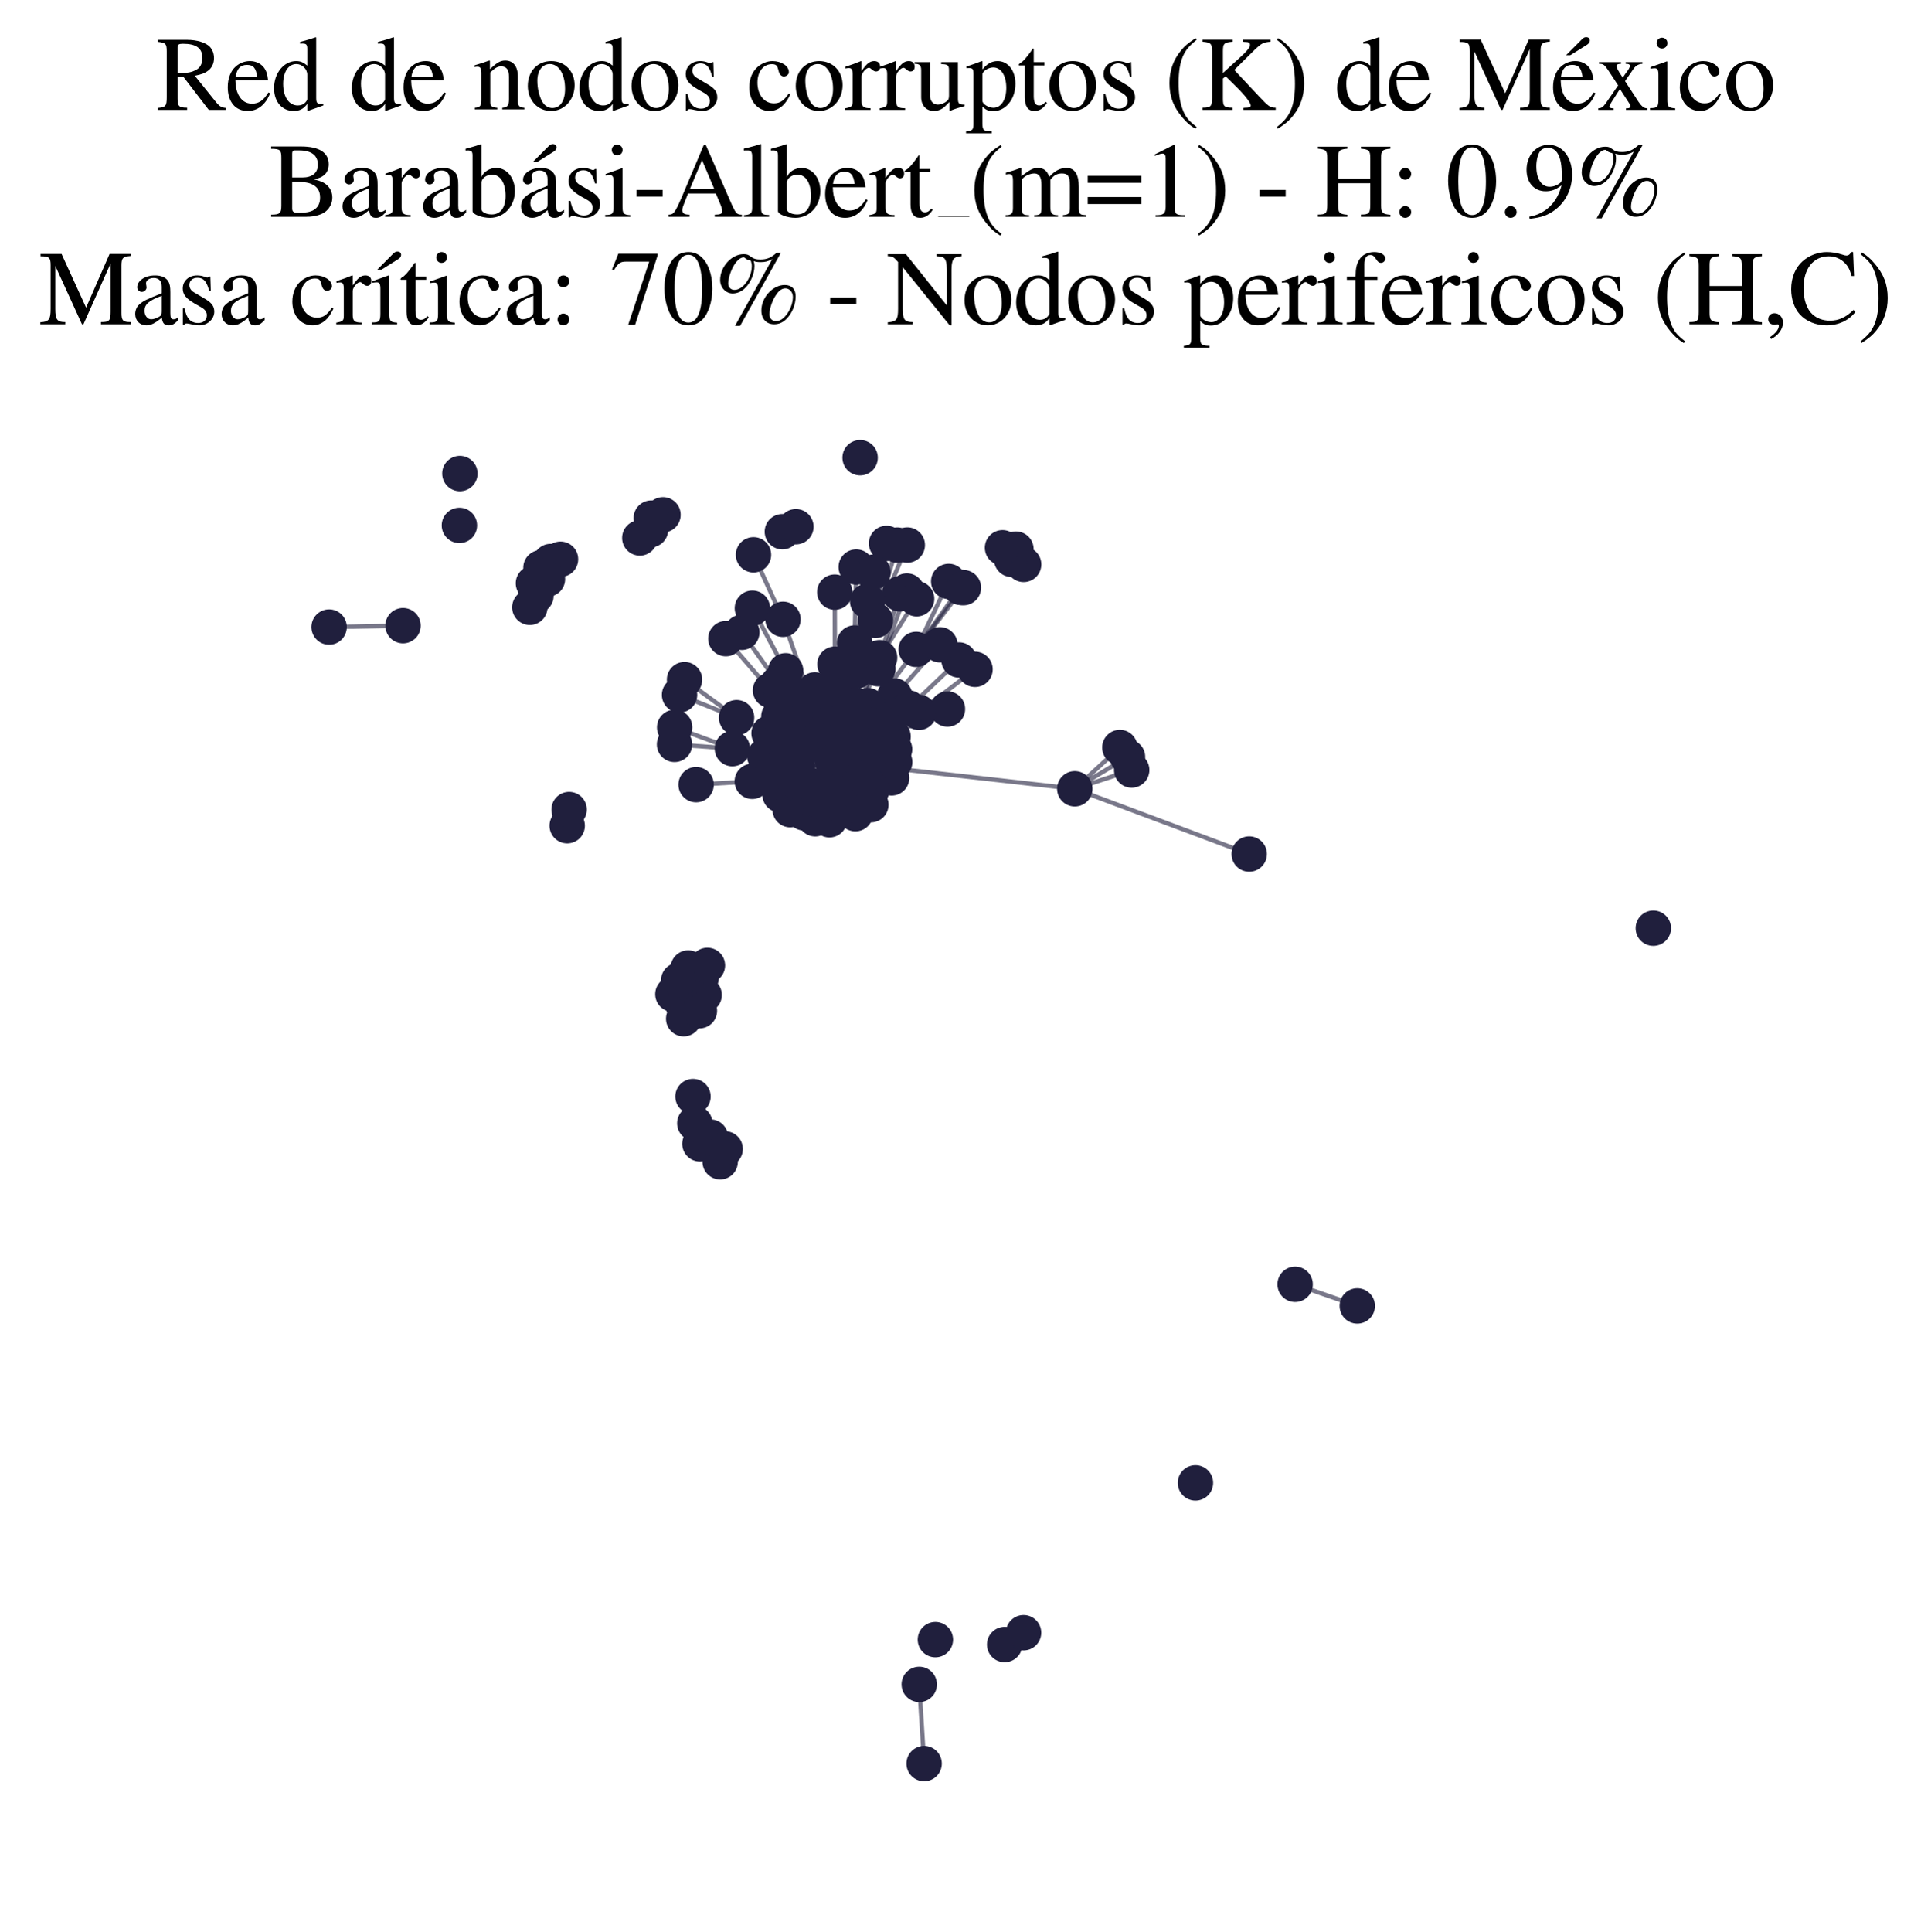 <?xml version="1.0" encoding="utf-8" standalone="no"?>
<!DOCTYPE svg PUBLIC "-//W3C//DTD SVG 1.1//EN"
  "http://www.w3.org/Graphics/SVG/1.1/DTD/svg11.dtd">
<svg xmlns:xlink="http://www.w3.org/1999/xlink" width="178.023pt" height="178.093pt" viewBox="0 0 178.023 178.093" xmlns="http://www.w3.org/2000/svg" version="1.1">
 <defs>
  <style type="text/css">*{stroke-linejoin: round; stroke-linecap: butt}</style>
 </defs>
 <g id="figure_1">
  <g id="patch_1">
   <path d="M 0 178.093 
L 178.023 178.093 
L 178.023 -0 
L 0 -0 
z
" style="fill: #ffffff"/>
  </g>
  <g id="axes_1">
   <g id="LineCollection_1">
    <path d="M 76.756 70.199 
L 72.31 67.136 
" clip-path="url(#p5af5ff7632)" style="fill: none; stroke: #201f3d; stroke-opacity: 0.6; stroke-width: 0.4"/>
    <path d="M 76.756 70.199 
L 73.183 65.233 
" clip-path="url(#p5af5ff7632)" style="fill: none; stroke: #201f3d; stroke-opacity: 0.6; stroke-width: 0.4"/>
    <path d="M 76.756 70.199 
L 72.43 61.833 
" clip-path="url(#p5af5ff7632)" style="fill: none; stroke: #201f3d; stroke-opacity: 0.6; stroke-width: 0.4"/>
    <path d="M 76.756 70.199 
L 75.157 75.477 
" clip-path="url(#p5af5ff7632)" style="fill: none; stroke: #201f3d; stroke-opacity: 0.6; stroke-width: 0.4"/>
    <path d="M 76.756 70.199 
L 76.953 66.659 
" clip-path="url(#p5af5ff7632)" style="fill: none; stroke: #201f3d; stroke-opacity: 0.6; stroke-width: 0.4"/>
    <path d="M 76.756 70.199 
L 78.86 75.007 
" clip-path="url(#p5af5ff7632)" style="fill: none; stroke: #201f3d; stroke-opacity: 0.6; stroke-width: 0.4"/>
    <path d="M 76.756 70.199 
L 67.519 69.011 
" clip-path="url(#p5af5ff7632)" style="fill: none; stroke: #201f3d; stroke-opacity: 0.6; stroke-width: 0.4"/>
    <path d="M 76.756 70.199 
L 82.335 67.903 
" clip-path="url(#p5af5ff7632)" style="fill: none; stroke: #201f3d; stroke-opacity: 0.6; stroke-width: 0.4"/>
    <path d="M 76.756 70.199 
L 80.711 57.188 
" clip-path="url(#p5af5ff7632)" style="fill: none; stroke: #201f3d; stroke-opacity: 0.6; stroke-width: 0.4"/>
    <path d="M 76.756 70.199 
L 77.031 72.953 
" clip-path="url(#p5af5ff7632)" style="fill: none; stroke: #201f3d; stroke-opacity: 0.6; stroke-width: 0.4"/>
    <path d="M 76.756 70.199 
L 84.715 65.665 
" clip-path="url(#p5af5ff7632)" style="fill: none; stroke: #201f3d; stroke-opacity: 0.6; stroke-width: 0.4"/>
    <path d="M 76.756 70.199 
L 78.944 61.872 
" clip-path="url(#p5af5ff7632)" style="fill: none; stroke: #201f3d; stroke-opacity: 0.6; stroke-width: 0.4"/>
    <path d="M 76.756 70.199 
L 76.975 61.226 
" clip-path="url(#p5af5ff7632)" style="fill: none; stroke: #201f3d; stroke-opacity: 0.6; stroke-width: 0.4"/>
    <path d="M 76.756 70.199 
L 73.321 72.13 
" clip-path="url(#p5af5ff7632)" style="fill: none; stroke: #201f3d; stroke-opacity: 0.6; stroke-width: 0.4"/>
    <path d="M 76.756 70.199 
L 78.784 59.274 
" clip-path="url(#p5af5ff7632)" style="fill: none; stroke: #201f3d; stroke-opacity: 0.6; stroke-width: 0.4"/>
    <path d="M 76.756 70.199 
L 84.466 59.862 
" clip-path="url(#p5af5ff7632)" style="fill: none; stroke: #201f3d; stroke-opacity: 0.6; stroke-width: 0.4"/>
    <path d="M 76.756 70.199 
L 80.833 70.342 
" clip-path="url(#p5af5ff7632)" style="fill: none; stroke: #201f3d; stroke-opacity: 0.6; stroke-width: 0.4"/>
    <path d="M 76.756 70.199 
L 81.094 60.623 
" clip-path="url(#p5af5ff7632)" style="fill: none; stroke: #201f3d; stroke-opacity: 0.6; stroke-width: 0.4"/>
    <path d="M 76.756 70.199 
L 71.035 63.636 
" clip-path="url(#p5af5ff7632)" style="fill: none; stroke: #201f3d; stroke-opacity: 0.6; stroke-width: 0.4"/>
    <path d="M 76.756 70.199 
L 82.485 64.157 
" clip-path="url(#p5af5ff7632)" style="fill: none; stroke: #201f3d; stroke-opacity: 0.6; stroke-width: 0.4"/>
    <path d="M 76.756 70.199 
L 80.727 67.957 
" clip-path="url(#p5af5ff7632)" style="fill: none; stroke: #201f3d; stroke-opacity: 0.6; stroke-width: 0.4"/>
    <path d="M 76.756 70.199 
L 79.645 66.501 
" clip-path="url(#p5af5ff7632)" style="fill: none; stroke: #201f3d; stroke-opacity: 0.6; stroke-width: 0.4"/>
    <path d="M 76.756 70.199 
L 74.733 72.415 
" clip-path="url(#p5af5ff7632)" style="fill: none; stroke: #201f3d; stroke-opacity: 0.6; stroke-width: 0.4"/>
    <path d="M 76.756 70.199 
L 72.187 57.089 
" clip-path="url(#p5af5ff7632)" style="fill: none; stroke: #201f3d; stroke-opacity: 0.6; stroke-width: 0.4"/>
    <path d="M 76.756 70.199 
L 82.202 71.709 
" clip-path="url(#p5af5ff7632)" style="fill: none; stroke: #201f3d; stroke-opacity: 0.6; stroke-width: 0.4"/>
    <path d="M 76.756 70.199 
L 80.94 61.646 
" clip-path="url(#p5af5ff7632)" style="fill: none; stroke: #201f3d; stroke-opacity: 0.6; stroke-width: 0.4"/>
    <path d="M 76.756 70.199 
L 72.848 74.635 
" clip-path="url(#p5af5ff7632)" style="fill: none; stroke: #201f3d; stroke-opacity: 0.6; stroke-width: 0.4"/>
    <path d="M 76.756 70.199 
L 78.967 71.545 
" clip-path="url(#p5af5ff7632)" style="fill: none; stroke: #201f3d; stroke-opacity: 0.6; stroke-width: 0.4"/>
    <path d="M 76.756 70.199 
L 99.086 72.713 
" clip-path="url(#p5af5ff7632)" style="fill: none; stroke: #201f3d; stroke-opacity: 0.6; stroke-width: 0.4"/>
    <path d="M 76.756 70.199 
L 80.387 72.776 
" clip-path="url(#p5af5ff7632)" style="fill: none; stroke: #201f3d; stroke-opacity: 0.6; stroke-width: 0.4"/>
    <path d="M 76.756 70.199 
L 69.354 72.026 
" clip-path="url(#p5af5ff7632)" style="fill: none; stroke: #201f3d; stroke-opacity: 0.6; stroke-width: 0.4"/>
    <path d="M 76.756 70.199 
L 71.553 72.161 
" clip-path="url(#p5af5ff7632)" style="fill: none; stroke: #201f3d; stroke-opacity: 0.6; stroke-width: 0.4"/>
    <path d="M 76.756 70.199 
L 70.501 69.693 
" clip-path="url(#p5af5ff7632)" style="fill: none; stroke: #201f3d; stroke-opacity: 0.6; stroke-width: 0.4"/>
    <path d="M 76.756 70.199 
L 87.348 65.36 
" clip-path="url(#p5af5ff7632)" style="fill: none; stroke: #201f3d; stroke-opacity: 0.6; stroke-width: 0.4"/>
    <path d="M 76.756 70.199 
L 71.733 62.988 
" clip-path="url(#p5af5ff7632)" style="fill: none; stroke: #201f3d; stroke-opacity: 0.6; stroke-width: 0.4"/>
    <path d="M 76.756 70.199 
L 70.9 67.597 
" clip-path="url(#p5af5ff7632)" style="fill: none; stroke: #201f3d; stroke-opacity: 0.6; stroke-width: 0.4"/>
    <path d="M 76.756 70.199 
L 77.331 74.711 
" clip-path="url(#p5af5ff7632)" style="fill: none; stroke: #201f3d; stroke-opacity: 0.6; stroke-width: 0.4"/>
    <path d="M 76.756 70.199 
L 72.661 68.687 
" clip-path="url(#p5af5ff7632)" style="fill: none; stroke: #201f3d; stroke-opacity: 0.6; stroke-width: 0.4"/>
    <path d="M 76.756 70.199 
L 73.51 70.796 
" clip-path="url(#p5af5ff7632)" style="fill: none; stroke: #201f3d; stroke-opacity: 0.6; stroke-width: 0.4"/>
    <path d="M 76.756 70.199 
L 73.35 66.413 
" clip-path="url(#p5af5ff7632)" style="fill: none; stroke: #201f3d; stroke-opacity: 0.6; stroke-width: 0.4"/>
    <path d="M 76.756 70.199 
L 67.909 66.156 
" clip-path="url(#p5af5ff7632)" style="fill: none; stroke: #201f3d; stroke-opacity: 0.6; stroke-width: 0.4"/>
    <path d="M 76.756 70.199 
L 71.918 73.265 
" clip-path="url(#p5af5ff7632)" style="fill: none; stroke: #201f3d; stroke-opacity: 0.6; stroke-width: 0.4"/>
    <path d="M 76.756 70.199 
L 83.765 65.264 
" clip-path="url(#p5af5ff7632)" style="fill: none; stroke: #201f3d; stroke-opacity: 0.6; stroke-width: 0.4"/>
    <path d="M 76.756 70.199 
L 79.631 70.021 
" clip-path="url(#p5af5ff7632)" style="fill: none; stroke: #201f3d; stroke-opacity: 0.6; stroke-width: 0.4"/>
    <path d="M 76.756 70.199 
L 76.705 65.058 
" clip-path="url(#p5af5ff7632)" style="fill: none; stroke: #201f3d; stroke-opacity: 0.6; stroke-width: 0.4"/>
    <path d="M 76.756 70.199 
L 80.001 65.043 
" clip-path="url(#p5af5ff7632)" style="fill: none; stroke: #201f3d; stroke-opacity: 0.6; stroke-width: 0.4"/>
    <path d="M 76.756 70.199 
L 71.186 71.093 
" clip-path="url(#p5af5ff7632)" style="fill: none; stroke: #201f3d; stroke-opacity: 0.6; stroke-width: 0.4"/>
    <path d="M 76.756 70.199 
L 81.51 66.681 
" clip-path="url(#p5af5ff7632)" style="fill: none; stroke: #201f3d; stroke-opacity: 0.6; stroke-width: 0.4"/>
    <path d="M 76.756 70.199 
L 73.852 69.223 
" clip-path="url(#p5af5ff7632)" style="fill: none; stroke: #201f3d; stroke-opacity: 0.6; stroke-width: 0.4"/>
    <path d="M 76.756 70.199 
L 75.124 63.596 
" clip-path="url(#p5af5ff7632)" style="fill: none; stroke: #201f3d; stroke-opacity: 0.6; stroke-width: 0.4"/>
    <path d="M 76.756 70.199 
L 77.71 64.418 
" clip-path="url(#p5af5ff7632)" style="fill: none; stroke: #201f3d; stroke-opacity: 0.6; stroke-width: 0.4"/>
    <path d="M 76.756 70.199 
L 74.601 65.494 
" clip-path="url(#p5af5ff7632)" style="fill: none; stroke: #201f3d; stroke-opacity: 0.6; stroke-width: 0.4"/>
    <path d="M 76.756 70.199 
L 75.504 66.313 
" clip-path="url(#p5af5ff7632)" style="fill: none; stroke: #201f3d; stroke-opacity: 0.6; stroke-width: 0.4"/>
    <path d="M 76.756 70.199 
L 81.038 71.75 
" clip-path="url(#p5af5ff7632)" style="fill: none; stroke: #201f3d; stroke-opacity: 0.6; stroke-width: 0.4"/>
    <path d="M 76.756 70.199 
L 79.937 66.598 
" clip-path="url(#p5af5ff7632)" style="fill: none; stroke: #201f3d; stroke-opacity: 0.6; stroke-width: 0.4"/>
    <path d="M 76.756 70.199 
L 76.578 63.917 
" clip-path="url(#p5af5ff7632)" style="fill: none; stroke: #201f3d; stroke-opacity: 0.6; stroke-width: 0.4"/>
    <path d="M 76.756 70.199 
L 82.474 69.069 
" clip-path="url(#p5af5ff7632)" style="fill: none; stroke: #201f3d; stroke-opacity: 0.6; stroke-width: 0.4"/>
    <path d="M 76.756 70.199 
L 74.149 74.938 
" clip-path="url(#p5af5ff7632)" style="fill: none; stroke: #201f3d; stroke-opacity: 0.6; stroke-width: 0.4"/>
    <path d="M 76.756 70.199 
L 75.587 73.945 
" clip-path="url(#p5af5ff7632)" style="fill: none; stroke: #201f3d; stroke-opacity: 0.6; stroke-width: 0.4"/>
    <path d="M 76.756 70.199 
L 78.748 64.987 
" clip-path="url(#p5af5ff7632)" style="fill: none; stroke: #201f3d; stroke-opacity: 0.6; stroke-width: 0.4"/>
    <path d="M 76.756 70.199 
L 71.41 68.586 
" clip-path="url(#p5af5ff7632)" style="fill: none; stroke: #201f3d; stroke-opacity: 0.6; stroke-width: 0.4"/>
    <path d="M 76.756 70.199 
L 80.287 74.18 
" clip-path="url(#p5af5ff7632)" style="fill: none; stroke: #201f3d; stroke-opacity: 0.6; stroke-width: 0.4"/>
    <path d="M 76.756 70.199 
L 71.803 66.056 
" clip-path="url(#p5af5ff7632)" style="fill: none; stroke: #201f3d; stroke-opacity: 0.6; stroke-width: 0.4"/>
    <path d="M 76.756 70.199 
L 80.83 68.52 
" clip-path="url(#p5af5ff7632)" style="fill: none; stroke: #201f3d; stroke-opacity: 0.6; stroke-width: 0.4"/>
    <path d="M 76.756 70.199 
L 74.05 64.285 
" clip-path="url(#p5af5ff7632)" style="fill: none; stroke: #201f3d; stroke-opacity: 0.6; stroke-width: 0.4"/>
    <path d="M 76.756 70.199 
L 78.103 68.47 
" clip-path="url(#p5af5ff7632)" style="fill: none; stroke: #201f3d; stroke-opacity: 0.6; stroke-width: 0.4"/>
    <path d="M 76.756 70.199 
L 75.45 68.12 
" clip-path="url(#p5af5ff7632)" style="fill: none; stroke: #201f3d; stroke-opacity: 0.6; stroke-width: 0.4"/>
    <path d="M 76.756 70.199 
L 73.851 67.473 
" clip-path="url(#p5af5ff7632)" style="fill: none; stroke: #201f3d; stroke-opacity: 0.6; stroke-width: 0.4"/>
    <path d="M 76.756 70.199 
L 78.77 73.477 
" clip-path="url(#p5af5ff7632)" style="fill: none; stroke: #201f3d; stroke-opacity: 0.6; stroke-width: 0.4"/>
    <path d="M 76.756 70.199 
L 75.469 64.455 
" clip-path="url(#p5af5ff7632)" style="fill: none; stroke: #201f3d; stroke-opacity: 0.6; stroke-width: 0.4"/>
    <path d="M 76.756 70.199 
L 82.484 70.25 
" clip-path="url(#p5af5ff7632)" style="fill: none; stroke: #201f3d; stroke-opacity: 0.6; stroke-width: 0.4"/>
    <path d="M 76.756 70.199 
L 78.263 66.635 
" clip-path="url(#p5af5ff7632)" style="fill: none; stroke: #201f3d; stroke-opacity: 0.6; stroke-width: 0.4"/>
    <path d="M 76.756 70.199 
L 73.432 73.606 
" clip-path="url(#p5af5ff7632)" style="fill: none; stroke: #201f3d; stroke-opacity: 0.6; stroke-width: 0.4"/>
    <path d="M 76.756 70.199 
L 71.854 70.037 
" clip-path="url(#p5af5ff7632)" style="fill: none; stroke: #201f3d; stroke-opacity: 0.6; stroke-width: 0.4"/>
    <path d="M 76.756 70.199 
L 76.469 75.569 
" clip-path="url(#p5af5ff7632)" style="fill: none; stroke: #201f3d; stroke-opacity: 0.6; stroke-width: 0.4"/>
    <path d="M 119.4 118.389 
L 125.13 120.381 
" clip-path="url(#p5af5ff7632)" style="fill: none; stroke: #201f3d; stroke-opacity: 0.6; stroke-width: 0.4"/>
    <path d="M 115.168 78.727 
L 99.086 72.713 
" clip-path="url(#p5af5ff7632)" style="fill: none; stroke: #201f3d; stroke-opacity: 0.6; stroke-width: 0.4"/>
    <path d="M 103.239 68.906 
L 99.086 72.713 
" clip-path="url(#p5af5ff7632)" style="fill: none; stroke: #201f3d; stroke-opacity: 0.6; stroke-width: 0.4"/>
    <path d="M 86.652 59.436 
L 82.485 64.157 
" clip-path="url(#p5af5ff7632)" style="fill: none; stroke: #201f3d; stroke-opacity: 0.6; stroke-width: 0.4"/>
    <path d="M 72.43 61.833 
L 69.364 56.065 
" clip-path="url(#p5af5ff7632)" style="fill: none; stroke: #201f3d; stroke-opacity: 0.6; stroke-width: 0.4"/>
    <path d="M 104.333 70.984 
L 99.086 72.713 
" clip-path="url(#p5af5ff7632)" style="fill: none; stroke: #201f3d; stroke-opacity: 0.6; stroke-width: 0.4"/>
    <path d="M 67.519 69.011 
L 62.187 68.621 
" clip-path="url(#p5af5ff7632)" style="fill: none; stroke: #201f3d; stroke-opacity: 0.6; stroke-width: 0.4"/>
    <path d="M 67.519 69.011 
L 62.199 67.051 
" clip-path="url(#p5af5ff7632)" style="fill: none; stroke: #201f3d; stroke-opacity: 0.6; stroke-width: 0.4"/>
    <path d="M 88.538 54.142 
L 84.466 59.862 
" clip-path="url(#p5af5ff7632)" style="fill: none; stroke: #201f3d; stroke-opacity: 0.6; stroke-width: 0.4"/>
    <path d="M 85.197 162.569 
L 84.747 155.269 
" clip-path="url(#p5af5ff7632)" style="fill: none; stroke: #201f3d; stroke-opacity: 0.6; stroke-width: 0.4"/>
    <path d="M 80.711 57.188 
L 82.717 50.247 
" clip-path="url(#p5af5ff7632)" style="fill: none; stroke: #201f3d; stroke-opacity: 0.6; stroke-width: 0.4"/>
    <path d="M 80.711 57.188 
L 83.646 50.242 
" clip-path="url(#p5af5ff7632)" style="fill: none; stroke: #201f3d; stroke-opacity: 0.6; stroke-width: 0.4"/>
    <path d="M 80.711 57.188 
L 81.732 50.092 
" clip-path="url(#p5af5ff7632)" style="fill: none; stroke: #201f3d; stroke-opacity: 0.6; stroke-width: 0.4"/>
    <path d="M 87.462 53.597 
L 84.466 59.862 
" clip-path="url(#p5af5ff7632)" style="fill: none; stroke: #201f3d; stroke-opacity: 0.6; stroke-width: 0.4"/>
    <path d="M 84.715 65.665 
L 89.889 61.701 
" clip-path="url(#p5af5ff7632)" style="fill: none; stroke: #201f3d; stroke-opacity: 0.6; stroke-width: 0.4"/>
    <path d="M 78.944 61.872 
L 79.985 55.411 
" clip-path="url(#p5af5ff7632)" style="fill: none; stroke: #201f3d; stroke-opacity: 0.6; stroke-width: 0.4"/>
    <path d="M 76.975 61.226 
L 76.957 54.583 
" clip-path="url(#p5af5ff7632)" style="fill: none; stroke: #201f3d; stroke-opacity: 0.6; stroke-width: 0.4"/>
    <path d="M 88.412 60.838 
L 83.765 65.264 
" clip-path="url(#p5af5ff7632)" style="fill: none; stroke: #201f3d; stroke-opacity: 0.6; stroke-width: 0.4"/>
    <path d="M 83.603 54.48 
L 80.94 61.646 
" clip-path="url(#p5af5ff7632)" style="fill: none; stroke: #201f3d; stroke-opacity: 0.6; stroke-width: 0.4"/>
    <path d="M 63.109 62.65 
L 67.909 66.156 
" clip-path="url(#p5af5ff7632)" style="fill: none; stroke: #201f3d; stroke-opacity: 0.6; stroke-width: 0.4"/>
    <path d="M 78.784 59.274 
L 80.475 52.75 
" clip-path="url(#p5af5ff7632)" style="fill: none; stroke: #201f3d; stroke-opacity: 0.6; stroke-width: 0.4"/>
    <path d="M 78.784 59.274 
L 78.937 52.27 
" clip-path="url(#p5af5ff7632)" style="fill: none; stroke: #201f3d; stroke-opacity: 0.6; stroke-width: 0.4"/>
    <path d="M 84.466 59.862 
L 88.818 54.171 
" clip-path="url(#p5af5ff7632)" style="fill: none; stroke: #201f3d; stroke-opacity: 0.6; stroke-width: 0.4"/>
    <path d="M 81.094 60.623 
L 84.507 55.196 
" clip-path="url(#p5af5ff7632)" style="fill: none; stroke: #201f3d; stroke-opacity: 0.6; stroke-width: 0.4"/>
    <path d="M 81.094 60.623 
L 82.943 54.741 
" clip-path="url(#p5af5ff7632)" style="fill: none; stroke: #201f3d; stroke-opacity: 0.6; stroke-width: 0.4"/>
    <path d="M 37.156 57.675 
L 30.342 57.802 
" clip-path="url(#p5af5ff7632)" style="fill: none; stroke: #201f3d; stroke-opacity: 0.6; stroke-width: 0.4"/>
    <path d="M 71.035 63.636 
L 66.92 58.871 
" clip-path="url(#p5af5ff7632)" style="fill: none; stroke: #201f3d; stroke-opacity: 0.6; stroke-width: 0.4"/>
    <path d="M 68.39 58.288 
L 71.733 62.988 
" clip-path="url(#p5af5ff7632)" style="fill: none; stroke: #201f3d; stroke-opacity: 0.6; stroke-width: 0.4"/>
    <path d="M 72.187 57.089 
L 69.467 51.142 
" clip-path="url(#p5af5ff7632)" style="fill: none; stroke: #201f3d; stroke-opacity: 0.6; stroke-width: 0.4"/>
    <path d="M 99.086 72.713 
L 103.949 69.779 
" clip-path="url(#p5af5ff7632)" style="fill: none; stroke: #201f3d; stroke-opacity: 0.6; stroke-width: 0.4"/>
    <path d="M 69.354 72.026 
L 64.178 72.332 
" clip-path="url(#p5af5ff7632)" style="fill: none; stroke: #201f3d; stroke-opacity: 0.6; stroke-width: 0.4"/>
    <path d="M 67.909 66.156 
L 62.65 64.056 
" clip-path="url(#p5af5ff7632)" style="fill: none; stroke: #201f3d; stroke-opacity: 0.6; stroke-width: 0.4"/>
   </g>
   <g id="PathCollection_1">
    <defs>
     <path id="m2e7f93a9f4" d="M 0 1.581 
C 0.419 1.581 0.822 1.415 1.118 1.118 
C 1.415 0.822 1.581 0.419 1.581 0 
C 1.581 -0.419 1.415 -0.822 1.118 -1.118 
C 0.822 -1.415 0.419 -1.581 0 -1.581 
C -0.419 -1.581 -0.822 -1.415 -1.118 -1.118 
C -1.415 -0.822 -1.581 -0.419 -1.581 0 
C -1.581 0.419 -1.415 0.822 -1.118 1.118 
C -0.822 1.415 -0.419 1.581 0 1.581 
z
" style="stroke: #201f3d; stroke-width: 0.1"/>
    </defs>
    <g clip-path="url(#p5af5ff7632)">
     <use xlink:href="#m2e7f93a9f4" x="78.263" y="66.635" style="fill: #201f3d; stroke: #201f3d; stroke-width: 0.1"/>
     <use xlink:href="#m2e7f93a9f4" x="82.717" y="50.247" style="fill: #201f3d; stroke: #201f3d; stroke-width: 0.1"/>
     <use xlink:href="#m2e7f93a9f4" x="79.937" y="66.598" style="fill: #201f3d; stroke: #201f3d; stroke-width: 0.1"/>
     <use xlink:href="#m2e7f93a9f4" x="82.485" y="64.157" style="fill: #201f3d; stroke: #201f3d; stroke-width: 0.1"/>
     <use xlink:href="#m2e7f93a9f4" x="80.727" y="67.957" style="fill: #201f3d; stroke: #201f3d; stroke-width: 0.1"/>
     <use xlink:href="#m2e7f93a9f4" x="73.851" y="67.473" style="fill: #201f3d; stroke: #201f3d; stroke-width: 0.1"/>
     <use xlink:href="#m2e7f93a9f4" x="71.918" y="73.265" style="fill: #201f3d; stroke: #201f3d; stroke-width: 0.1"/>
     <use xlink:href="#m2e7f93a9f4" x="75.124" y="63.596" style="fill: #201f3d; stroke: #201f3d; stroke-width: 0.1"/>
     <use xlink:href="#m2e7f93a9f4" x="72.128" y="49.012" style="fill: #201f3d; stroke: #201f3d; stroke-width: 0.1"/>
     <use xlink:href="#m2e7f93a9f4" x="74.601" y="65.494" style="fill: #201f3d; stroke: #201f3d; stroke-width: 0.1"/>
     <use xlink:href="#m2e7f93a9f4" x="64.92" y="91.715" style="fill: #201f3d; stroke: #201f3d; stroke-width: 0.1"/>
     <use xlink:href="#m2e7f93a9f4" x="49.873" y="52.333" style="fill: #201f3d; stroke: #201f3d; stroke-width: 0.1"/>
     <use xlink:href="#m2e7f93a9f4" x="37.156" y="57.675" style="fill: #201f3d; stroke: #201f3d; stroke-width: 0.1"/>
     <use xlink:href="#m2e7f93a9f4" x="87.348" y="65.36" style="fill: #201f3d; stroke: #201f3d; stroke-width: 0.1"/>
     <use xlink:href="#m2e7f93a9f4" x="81.038" y="71.75" style="fill: #201f3d; stroke: #201f3d; stroke-width: 0.1"/>
     <use xlink:href="#m2e7f93a9f4" x="62.036" y="91.643" style="fill: #201f3d; stroke: #201f3d; stroke-width: 0.1"/>
     <use xlink:href="#m2e7f93a9f4" x="83.603" y="54.48" style="fill: #201f3d; stroke: #201f3d; stroke-width: 0.1"/>
     <use xlink:href="#m2e7f93a9f4" x="103.239" y="68.906" style="fill: #201f3d; stroke: #201f3d; stroke-width: 0.1"/>
     <use xlink:href="#m2e7f93a9f4" x="64.178" y="72.332" style="fill: #201f3d; stroke: #201f3d; stroke-width: 0.1"/>
     <use xlink:href="#m2e7f93a9f4" x="66.92" y="58.871" style="fill: #201f3d; stroke: #201f3d; stroke-width: 0.1"/>
     <use xlink:href="#m2e7f93a9f4" x="69.364" y="56.065" style="fill: #201f3d; stroke: #201f3d; stroke-width: 0.1"/>
     <use xlink:href="#m2e7f93a9f4" x="63.449" y="89.232" style="fill: #201f3d; stroke: #201f3d; stroke-width: 0.1"/>
     <use xlink:href="#m2e7f93a9f4" x="87.462" y="53.597" style="fill: #201f3d; stroke: #201f3d; stroke-width: 0.1"/>
     <use xlink:href="#m2e7f93a9f4" x="78.86" y="75.007" style="fill: #201f3d; stroke: #201f3d; stroke-width: 0.1"/>
     <use xlink:href="#m2e7f93a9f4" x="82.202" y="71.709" style="fill: #201f3d; stroke: #201f3d; stroke-width: 0.1"/>
     <use xlink:href="#m2e7f93a9f4" x="68.39" y="58.288" style="fill: #201f3d; stroke: #201f3d; stroke-width: 0.1"/>
     <use xlink:href="#m2e7f93a9f4" x="62.65" y="64.056" style="fill: #201f3d; stroke: #201f3d; stroke-width: 0.1"/>
     <use xlink:href="#m2e7f93a9f4" x="73.51" y="70.796" style="fill: #201f3d; stroke: #201f3d; stroke-width: 0.1"/>
     <use xlink:href="#m2e7f93a9f4" x="77.331" y="74.711" style="fill: #201f3d; stroke: #201f3d; stroke-width: 0.1"/>
     <use xlink:href="#m2e7f93a9f4" x="92.62" y="151.596" style="fill: #201f3d; stroke: #201f3d; stroke-width: 0.1"/>
     <use xlink:href="#m2e7f93a9f4" x="67.909" y="66.156" style="fill: #201f3d; stroke: #201f3d; stroke-width: 0.1"/>
     <use xlink:href="#m2e7f93a9f4" x="76.469" y="75.569" style="fill: #201f3d; stroke: #201f3d; stroke-width: 0.1"/>
     <use xlink:href="#m2e7f93a9f4" x="80.387" y="72.776" style="fill: #201f3d; stroke: #201f3d; stroke-width: 0.1"/>
     <use xlink:href="#m2e7f93a9f4" x="72.848" y="74.635" style="fill: #201f3d; stroke: #201f3d; stroke-width: 0.1"/>
     <use xlink:href="#m2e7f93a9f4" x="64.639" y="90.145" style="fill: #201f3d; stroke: #201f3d; stroke-width: 0.1"/>
     <use xlink:href="#m2e7f93a9f4" x="78.784" y="59.274" style="fill: #201f3d; stroke: #201f3d; stroke-width: 0.1"/>
     <use xlink:href="#m2e7f93a9f4" x="93.265" y="51.56" style="fill: #201f3d; stroke: #201f3d; stroke-width: 0.1"/>
     <use xlink:href="#m2e7f93a9f4" x="80.94" y="61.646" style="fill: #201f3d; stroke: #201f3d; stroke-width: 0.1"/>
     <use xlink:href="#m2e7f93a9f4" x="59.974" y="48.827" style="fill: #201f3d; stroke: #201f3d; stroke-width: 0.1"/>
     <use xlink:href="#m2e7f93a9f4" x="73.376" y="48.554" style="fill: #201f3d; stroke: #201f3d; stroke-width: 0.1"/>
     <use xlink:href="#m2e7f93a9f4" x="49.413" y="54.923" style="fill: #201f3d; stroke: #201f3d; stroke-width: 0.1"/>
     <use xlink:href="#m2e7f93a9f4" x="76.957" y="54.583" style="fill: #201f3d; stroke: #201f3d; stroke-width: 0.1"/>
     <use xlink:href="#m2e7f93a9f4" x="78.944" y="61.872" style="fill: #201f3d; stroke: #201f3d; stroke-width: 0.1"/>
     <use xlink:href="#m2e7f93a9f4" x="52.292" y="76.116" style="fill: #201f3d; stroke: #201f3d; stroke-width: 0.1"/>
     <use xlink:href="#m2e7f93a9f4" x="76.705" y="65.058" style="fill: #201f3d; stroke: #201f3d; stroke-width: 0.1"/>
     <use xlink:href="#m2e7f93a9f4" x="86.235" y="151.141" style="fill: #201f3d; stroke: #201f3d; stroke-width: 0.1"/>
     <use xlink:href="#m2e7f93a9f4" x="94.371" y="52.028" style="fill: #201f3d; stroke: #201f3d; stroke-width: 0.1"/>
     <use xlink:href="#m2e7f93a9f4" x="62.187" y="68.621" style="fill: #201f3d; stroke: #201f3d; stroke-width: 0.1"/>
     <use xlink:href="#m2e7f93a9f4" x="99.086" y="72.713" style="fill: #201f3d; stroke: #201f3d; stroke-width: 0.1"/>
     <use xlink:href="#m2e7f93a9f4" x="73.183" y="65.233" style="fill: #201f3d; stroke: #201f3d; stroke-width: 0.1"/>
     <use xlink:href="#m2e7f93a9f4" x="52.469" y="74.627" style="fill: #201f3d; stroke: #201f3d; stroke-width: 0.1"/>
     <use xlink:href="#m2e7f93a9f4" x="72.31" y="67.136" style="fill: #201f3d; stroke: #201f3d; stroke-width: 0.1"/>
     <use xlink:href="#m2e7f93a9f4" x="80.83" y="68.52" style="fill: #201f3d; stroke: #201f3d; stroke-width: 0.1"/>
     <use xlink:href="#m2e7f93a9f4" x="80.833" y="70.342" style="fill: #201f3d; stroke: #201f3d; stroke-width: 0.1"/>
     <use xlink:href="#m2e7f93a9f4" x="93.662" y="50.617" style="fill: #201f3d; stroke: #201f3d; stroke-width: 0.1"/>
     <use xlink:href="#m2e7f93a9f4" x="84.747" y="155.269" style="fill: #201f3d; stroke: #201f3d; stroke-width: 0.1"/>
     <use xlink:href="#m2e7f93a9f4" x="72.43" y="61.833" style="fill: #201f3d; stroke: #201f3d; stroke-width: 0.1"/>
     <use xlink:href="#m2e7f93a9f4" x="81.732" y="50.092" style="fill: #201f3d; stroke: #201f3d; stroke-width: 0.1"/>
     <use xlink:href="#m2e7f93a9f4" x="61.123" y="47.454" style="fill: #201f3d; stroke: #201f3d; stroke-width: 0.1"/>
     <use xlink:href="#m2e7f93a9f4" x="125.13" y="120.381" style="fill: #201f3d; stroke: #201f3d; stroke-width: 0.1"/>
     <use xlink:href="#m2e7f93a9f4" x="78.103" y="68.47" style="fill: #201f3d; stroke: #201f3d; stroke-width: 0.1"/>
     <use xlink:href="#m2e7f93a9f4" x="84.715" y="65.665" style="fill: #201f3d; stroke: #201f3d; stroke-width: 0.1"/>
     <use xlink:href="#m2e7f93a9f4" x="75.469" y="64.455" style="fill: #201f3d; stroke: #201f3d; stroke-width: 0.1"/>
     <use xlink:href="#m2e7f93a9f4" x="64.528" y="105.44" style="fill: #201f3d; stroke: #201f3d; stroke-width: 0.1"/>
     <use xlink:href="#m2e7f93a9f4" x="69.354" y="72.026" style="fill: #201f3d; stroke: #201f3d; stroke-width: 0.1"/>
     <use xlink:href="#m2e7f93a9f4" x="74.149" y="74.938" style="fill: #201f3d; stroke: #201f3d; stroke-width: 0.1"/>
     <use xlink:href="#m2e7f93a9f4" x="50.764" y="51.76" style="fill: #201f3d; stroke: #201f3d; stroke-width: 0.1"/>
     <use xlink:href="#m2e7f93a9f4" x="75.157" y="75.477" style="fill: #201f3d; stroke: #201f3d; stroke-width: 0.1"/>
     <use xlink:href="#m2e7f93a9f4" x="48.847" y="55.984" style="fill: #201f3d; stroke: #201f3d; stroke-width: 0.1"/>
     <use xlink:href="#m2e7f93a9f4" x="103.949" y="69.779" style="fill: #201f3d; stroke: #201f3d; stroke-width: 0.1"/>
     <use xlink:href="#m2e7f93a9f4" x="119.4" y="118.389" style="fill: #201f3d; stroke: #201f3d; stroke-width: 0.1"/>
     <use xlink:href="#m2e7f93a9f4" x="83.646" y="50.242" style="fill: #201f3d; stroke: #201f3d; stroke-width: 0.1"/>
     <use xlink:href="#m2e7f93a9f4" x="63.109" y="62.65" style="fill: #201f3d; stroke: #201f3d; stroke-width: 0.1"/>
     <use xlink:href="#m2e7f93a9f4" x="70.501" y="69.693" style="fill: #201f3d; stroke: #201f3d; stroke-width: 0.1"/>
     <use xlink:href="#m2e7f93a9f4" x="66.395" y="107.093" style="fill: #201f3d; stroke: #201f3d; stroke-width: 0.1"/>
     <use xlink:href="#m2e7f93a9f4" x="79.645" y="66.501" style="fill: #201f3d; stroke: #201f3d; stroke-width: 0.1"/>
     <use xlink:href="#m2e7f93a9f4" x="76.975" y="61.226" style="fill: #201f3d; stroke: #201f3d; stroke-width: 0.1"/>
     <use xlink:href="#m2e7f93a9f4" x="60.043" y="47.757" style="fill: #201f3d; stroke: #201f3d; stroke-width: 0.1"/>
     <use xlink:href="#m2e7f93a9f4" x="83.765" y="65.264" style="fill: #201f3d; stroke: #201f3d; stroke-width: 0.1"/>
     <use xlink:href="#m2e7f93a9f4" x="79.631" y="70.021" style="fill: #201f3d; stroke: #201f3d; stroke-width: 0.1"/>
     <use xlink:href="#m2e7f93a9f4" x="78.77" y="73.477" style="fill: #201f3d; stroke: #201f3d; stroke-width: 0.1"/>
     <use xlink:href="#m2e7f93a9f4" x="77.71" y="64.418" style="fill: #201f3d; stroke: #201f3d; stroke-width: 0.1"/>
     <use xlink:href="#m2e7f93a9f4" x="152.421" y="85.562" style="fill: #201f3d; stroke: #201f3d; stroke-width: 0.1"/>
     <use xlink:href="#m2e7f93a9f4" x="70.9" y="67.597" style="fill: #201f3d; stroke: #201f3d; stroke-width: 0.1"/>
     <use xlink:href="#m2e7f93a9f4" x="75.504" y="66.313" style="fill: #201f3d; stroke: #201f3d; stroke-width: 0.1"/>
     <use xlink:href="#m2e7f93a9f4" x="51.676" y="51.55" style="fill: #201f3d; stroke: #201f3d; stroke-width: 0.1"/>
     <use xlink:href="#m2e7f93a9f4" x="110.211" y="136.692" style="fill: #201f3d; stroke: #201f3d; stroke-width: 0.1"/>
     <use xlink:href="#m2e7f93a9f4" x="71.035" y="63.636" style="fill: #201f3d; stroke: #201f3d; stroke-width: 0.1"/>
     <use xlink:href="#m2e7f93a9f4" x="71.733" y="62.988" style="fill: #201f3d; stroke: #201f3d; stroke-width: 0.1"/>
     <use xlink:href="#m2e7f93a9f4" x="84.466" y="59.862" style="fill: #201f3d; stroke: #201f3d; stroke-width: 0.1"/>
     <use xlink:href="#m2e7f93a9f4" x="76.578" y="63.917" style="fill: #201f3d; stroke: #201f3d; stroke-width: 0.1"/>
     <use xlink:href="#m2e7f93a9f4" x="79.296" y="42.193" style="fill: #201f3d; stroke: #201f3d; stroke-width: 0.1"/>
     <use xlink:href="#m2e7f93a9f4" x="71.553" y="72.161" style="fill: #201f3d; stroke: #201f3d; stroke-width: 0.1"/>
     <use xlink:href="#m2e7f93a9f4" x="82.484" y="70.25" style="fill: #201f3d; stroke: #201f3d; stroke-width: 0.1"/>
     <use xlink:href="#m2e7f93a9f4" x="63.737" y="91.04" style="fill: #201f3d; stroke: #201f3d; stroke-width: 0.1"/>
     <use xlink:href="#m2e7f93a9f4" x="62.953" y="92.58" style="fill: #201f3d; stroke: #201f3d; stroke-width: 0.1"/>
     <use xlink:href="#m2e7f93a9f4" x="115.168" y="78.727" style="fill: #201f3d; stroke: #201f3d; stroke-width: 0.1"/>
     <use xlink:href="#m2e7f93a9f4" x="80.001" y="65.043" style="fill: #201f3d; stroke: #201f3d; stroke-width: 0.1"/>
     <use xlink:href="#m2e7f93a9f4" x="71.41" y="68.586" style="fill: #201f3d; stroke: #201f3d; stroke-width: 0.1"/>
     <use xlink:href="#m2e7f93a9f4" x="58.986" y="49.588" style="fill: #201f3d; stroke: #201f3d; stroke-width: 0.1"/>
     <use xlink:href="#m2e7f93a9f4" x="82.335" y="67.903" style="fill: #201f3d; stroke: #201f3d; stroke-width: 0.1"/>
     <use xlink:href="#m2e7f93a9f4" x="63.03" y="93.905" style="fill: #201f3d; stroke: #201f3d; stroke-width: 0.1"/>
     <use xlink:href="#m2e7f93a9f4" x="42.355" y="48.431" style="fill: #201f3d; stroke: #201f3d; stroke-width: 0.1"/>
     <use xlink:href="#m2e7f93a9f4" x="71.854" y="70.037" style="fill: #201f3d; stroke: #201f3d; stroke-width: 0.1"/>
     <use xlink:href="#m2e7f93a9f4" x="65.22" y="88.993" style="fill: #201f3d; stroke: #201f3d; stroke-width: 0.1"/>
     <use xlink:href="#m2e7f93a9f4" x="72.661" y="68.687" style="fill: #201f3d; stroke: #201f3d; stroke-width: 0.1"/>
     <use xlink:href="#m2e7f93a9f4" x="71.186" y="71.093" style="fill: #201f3d; stroke: #201f3d; stroke-width: 0.1"/>
     <use xlink:href="#m2e7f93a9f4" x="82.943" y="54.741" style="fill: #201f3d; stroke: #201f3d; stroke-width: 0.1"/>
     <use xlink:href="#m2e7f93a9f4" x="79.985" y="55.411" style="fill: #201f3d; stroke: #201f3d; stroke-width: 0.1"/>
     <use xlink:href="#m2e7f93a9f4" x="30.342" y="57.802" style="fill: #201f3d; stroke: #201f3d; stroke-width: 0.1"/>
     <use xlink:href="#m2e7f93a9f4" x="62.199" y="67.051" style="fill: #201f3d; stroke: #201f3d; stroke-width: 0.1"/>
     <use xlink:href="#m2e7f93a9f4" x="73.432" y="73.606" style="fill: #201f3d; stroke: #201f3d; stroke-width: 0.1"/>
     <use xlink:href="#m2e7f93a9f4" x="72.187" y="57.089" style="fill: #201f3d; stroke: #201f3d; stroke-width: 0.1"/>
     <use xlink:href="#m2e7f93a9f4" x="64.056" y="103.548" style="fill: #201f3d; stroke: #201f3d; stroke-width: 0.1"/>
     <use xlink:href="#m2e7f93a9f4" x="78.937" y="52.27" style="fill: #201f3d; stroke: #201f3d; stroke-width: 0.1"/>
     <use xlink:href="#m2e7f93a9f4" x="74.733" y="72.415" style="fill: #201f3d; stroke: #201f3d; stroke-width: 0.1"/>
     <use xlink:href="#m2e7f93a9f4" x="80.287" y="74.18" style="fill: #201f3d; stroke: #201f3d; stroke-width: 0.1"/>
     <use xlink:href="#m2e7f93a9f4" x="62.569" y="90.373" style="fill: #201f3d; stroke: #201f3d; stroke-width: 0.1"/>
     <use xlink:href="#m2e7f93a9f4" x="73.321" y="72.13" style="fill: #201f3d; stroke: #201f3d; stroke-width: 0.1"/>
     <use xlink:href="#m2e7f93a9f4" x="85.197" y="162.569" style="fill: #201f3d; stroke: #201f3d; stroke-width: 0.1"/>
     <use xlink:href="#m2e7f93a9f4" x="74.05" y="64.285" style="fill: #201f3d; stroke: #201f3d; stroke-width: 0.1"/>
     <use xlink:href="#m2e7f93a9f4" x="65.498" y="104.817" style="fill: #201f3d; stroke: #201f3d; stroke-width: 0.1"/>
     <use xlink:href="#m2e7f93a9f4" x="88.412" y="60.838" style="fill: #201f3d; stroke: #201f3d; stroke-width: 0.1"/>
     <use xlink:href="#m2e7f93a9f4" x="86.652" y="59.436" style="fill: #201f3d; stroke: #201f3d; stroke-width: 0.1"/>
     <use xlink:href="#m2e7f93a9f4" x="75.587" y="73.945" style="fill: #201f3d; stroke: #201f3d; stroke-width: 0.1"/>
     <use xlink:href="#m2e7f93a9f4" x="73.35" y="66.413" style="fill: #201f3d; stroke: #201f3d; stroke-width: 0.1"/>
     <use xlink:href="#m2e7f93a9f4" x="76.953" y="66.659" style="fill: #201f3d; stroke: #201f3d; stroke-width: 0.1"/>
     <use xlink:href="#m2e7f93a9f4" x="104.333" y="70.984" style="fill: #201f3d; stroke: #201f3d; stroke-width: 0.1"/>
     <use xlink:href="#m2e7f93a9f4" x="71.803" y="66.056" style="fill: #201f3d; stroke: #201f3d; stroke-width: 0.1"/>
     <use xlink:href="#m2e7f93a9f4" x="66.855" y="105.91" style="fill: #201f3d; stroke: #201f3d; stroke-width: 0.1"/>
     <use xlink:href="#m2e7f93a9f4" x="80.711" y="57.188" style="fill: #201f3d; stroke: #201f3d; stroke-width: 0.1"/>
     <use xlink:href="#m2e7f93a9f4" x="75.45" y="68.12" style="fill: #201f3d; stroke: #201f3d; stroke-width: 0.1"/>
     <use xlink:href="#m2e7f93a9f4" x="64.482" y="93.169" style="fill: #201f3d; stroke: #201f3d; stroke-width: 0.1"/>
     <use xlink:href="#m2e7f93a9f4" x="81.51" y="66.681" style="fill: #201f3d; stroke: #201f3d; stroke-width: 0.1"/>
     <use xlink:href="#m2e7f93a9f4" x="42.398" y="43.652" style="fill: #201f3d; stroke: #201f3d; stroke-width: 0.1"/>
     <use xlink:href="#m2e7f93a9f4" x="67.519" y="69.011" style="fill: #201f3d; stroke: #201f3d; stroke-width: 0.1"/>
     <use xlink:href="#m2e7f93a9f4" x="49.18" y="53.767" style="fill: #201f3d; stroke: #201f3d; stroke-width: 0.1"/>
     <use xlink:href="#m2e7f93a9f4" x="94.364" y="150.505" style="fill: #201f3d; stroke: #201f3d; stroke-width: 0.1"/>
     <use xlink:href="#m2e7f93a9f4" x="82.474" y="69.069" style="fill: #201f3d; stroke: #201f3d; stroke-width: 0.1"/>
     <use xlink:href="#m2e7f93a9f4" x="73.852" y="69.223" style="fill: #201f3d; stroke: #201f3d; stroke-width: 0.1"/>
     <use xlink:href="#m2e7f93a9f4" x="63.89" y="101.079" style="fill: #201f3d; stroke: #201f3d; stroke-width: 0.1"/>
     <use xlink:href="#m2e7f93a9f4" x="89.889" y="61.701" style="fill: #201f3d; stroke: #201f3d; stroke-width: 0.1"/>
     <use xlink:href="#m2e7f93a9f4" x="78.967" y="71.545" style="fill: #201f3d; stroke: #201f3d; stroke-width: 0.1"/>
     <use xlink:href="#m2e7f93a9f4" x="81.094" y="60.623" style="fill: #201f3d; stroke: #201f3d; stroke-width: 0.1"/>
     <use xlink:href="#m2e7f93a9f4" x="69.467" y="51.142" style="fill: #201f3d; stroke: #201f3d; stroke-width: 0.1"/>
     <use xlink:href="#m2e7f93a9f4" x="88.538" y="54.142" style="fill: #201f3d; stroke: #201f3d; stroke-width: 0.1"/>
     <use xlink:href="#m2e7f93a9f4" x="76.756" y="70.199" style="fill: #201f3d; stroke: #201f3d; stroke-width: 0.1"/>
     <use xlink:href="#m2e7f93a9f4" x="88.818" y="54.171" style="fill: #201f3d; stroke: #201f3d; stroke-width: 0.1"/>
     <use xlink:href="#m2e7f93a9f4" x="78.748" y="64.987" style="fill: #201f3d; stroke: #201f3d; stroke-width: 0.1"/>
     <use xlink:href="#m2e7f93a9f4" x="92.424" y="50.492" style="fill: #201f3d; stroke: #201f3d; stroke-width: 0.1"/>
     <use xlink:href="#m2e7f93a9f4" x="80.475" y="52.75" style="fill: #201f3d; stroke: #201f3d; stroke-width: 0.1"/>
     <use xlink:href="#m2e7f93a9f4" x="84.507" y="55.196" style="fill: #201f3d; stroke: #201f3d; stroke-width: 0.1"/>
     <use xlink:href="#m2e7f93a9f4" x="50.472" y="53.379" style="fill: #201f3d; stroke: #201f3d; stroke-width: 0.1"/>
     <use xlink:href="#m2e7f93a9f4" x="77.031" y="72.953" style="fill: #201f3d; stroke: #201f3d; stroke-width: 0.1"/>
    </g>
   </g>
   <g id="text_1">
    <!-- Red de nodos corruptos (K) de México -->
    <g transform="translate(14.374 10.132) scale(0.096 -0.096)">
     <defs>
      <path id="NimbusRomNo9L-Regu-52" d="M 4218 121 
C 3974 140 3846 205 3661 424 
L 2342 2061 
C 2771 2143 2963 2219 3174 2388 
C 3379 2553 3501 2818 3501 3113 
C 3501 3385 3418 3618 3251 3801 
C 3008 4059 2477 4224 1875 4224 
L 109 4224 
L 109 4102 
C 589 4051 653 3981 653 3528 
L 653 765 
C 653 236 589 159 109 121 
L 109 0 
L 1882 0 
L 1882 134 
C 1389 134 1306 219 1306 692 
L 1306 1984 
L 1664 1984 
L 3187 0 
L 4218 0 
L 4218 121 
z
M 1306 3762 
C 1306 3937 1376 3987 1632 3987 
C 2432 3987 2803 3716 2803 3123 
C 2803 2807 2669 2542 2438 2423 
C 2144 2258 1920 2221 1306 2221 
L 1306 3762 
z
" transform="scale(0.016)"/>
      <path id="NimbusRomNo9L-Regu-65" d="M 2611 1053 
C 2304 564 2029 378 1619 378 
C 1254 378 979 564 794 930 
C 678 1174 634 1386 621 1779 
L 2592 1779 
C 2541 2193 2477 2377 2317 2581 
C 2125 2811 1830 2944 1498 2944 
C 1178 2944 877 2829 634 2611 
C 333 2349 160 1894 160 1370 
C 160 486 621 -64 1357 -64 
C 1965 -64 2445 315 2714 1008 
L 2611 1053 
z
M 634 1984 
C 704 2479 922 2714 1312 2714 
C 1702 2714 1856 2535 1939 1984 
L 634 1984 
z
" transform="scale(0.016)"/>
      <path id="NimbusRomNo9L-Regu-64" d="M 2202 -64 
L 3142 269 
L 3142 365 
C 3027 365 3014 365 2995 365 
C 2765 365 2714 435 2714 731 
L 2714 4364 
L 2682 4377 
C 2374 4268 2150 4204 1741 4096 
L 1741 3994 
C 1792 4000 1830 4000 1882 4000 
C 2118 4000 2176 3936 2176 3672 
L 2176 2669 
C 1933 2874 1760 2944 1504 2944 
C 768 2944 173 2221 173 1312 
C 173 493 653 -64 1357 -64 
C 1715 -64 1958 64 2176 365 
L 2176 -45 
L 2202 -64 
z
M 2176 653 
C 2176 608 2131 531 2067 461 
C 1952 333 1792 269 1606 269 
C 1075 269 723 781 723 1568 
C 723 2291 1037 2765 1523 2765 
C 1862 2765 2176 2464 2176 2125 
L 2176 653 
z
" transform="scale(0.016)"/>
      <path id="NimbusRomNo9L-Regu-6e" d="M 102 2579 
C 141 2598 205 2605 275 2605 
C 454 2605 512 2509 512 2195 
L 512 608 
C 512 243 442 154 115 128 
L 115 32 
L 1472 32 
L 1472 128 
C 1146 154 1050 230 1050 461 
L 1050 2259 
C 1357 2547 1498 2624 1709 2624 
C 2022 2624 2176 2426 2176 2003 
L 2176 666 
C 2176 262 2093 154 1773 128 
L 1773 32 
L 3104 32 
L 3104 128 
C 2790 160 2714 237 2714 550 
L 2714 2016 
C 2714 2618 2432 2976 1958 2976 
C 1664 2976 1466 2867 1030 2458 
L 1030 2963 
L 986 2976 
C 672 2861 454 2790 102 2688 
L 102 2579 
z
" transform="scale(0.016)"/>
      <path id="NimbusRomNo9L-Regu-6f" d="M 1600 2944 
C 768 2944 186 2330 186 1446 
C 186 582 781 -64 1587 -64 
C 2394 -64 3008 614 3008 1498 
C 3008 2336 2419 2944 1600 2944 
z
M 1517 2765 
C 2054 2765 2432 2150 2432 1274 
C 2432 550 2144 115 1664 115 
C 1414 115 1178 269 1043 525 
C 864 858 762 1306 762 1760 
C 762 2368 1062 2765 1517 2765 
z
" transform="scale(0.016)"/>
      <path id="NimbusRomNo9L-Regu-73" d="M 2016 2010 
L 1990 2880 
L 1920 2880 
L 1907 2867 
C 1850 2822 1843 2816 1818 2816 
C 1779 2816 1715 2829 1645 2861 
C 1504 2915 1363 2944 1197 2944 
C 691 2944 326 2616 326 2154 
C 326 1796 531 1539 1075 1231 
L 1446 1020 
C 1670 892 1779 737 1779 539 
C 1779 256 1574 77 1248 77 
C 1030 77 832 159 710 298 
C 576 455 518 600 435 960 
L 333 960 
L 333 -39 
L 416 -39 
C 461 33 486 48 563 48 
C 621 48 710 35 858 -2 
C 1037 -39 1210 -64 1325 -64 
C 1818 -64 2227 308 2227 757 
C 2227 1077 2074 1289 1690 1520 
L 998 1930 
C 819 2033 723 2194 723 2367 
C 723 2624 922 2803 1216 2803 
C 1581 2803 1773 2583 1920 2010 
L 2016 2010 
z
" transform="scale(0.016)"/>
      <path id="NimbusRomNo9L-Regu-63" d="M 2547 998 
C 2240 550 2010 397 1645 397 
C 1062 397 653 909 653 1645 
C 653 2304 1005 2758 1523 2758 
C 1754 2758 1837 2688 1901 2451 
L 1939 2310 
C 1990 2131 2106 2016 2240 2016 
C 2406 2016 2547 2138 2547 2285 
C 2547 2643 2099 2944 1562 2944 
C 1248 2944 922 2816 659 2586 
C 339 2304 160 1869 160 1363 
C 160 531 666 -64 1376 -64 
C 1664 -64 1920 38 2150 237 
C 2323 390 2445 563 2637 941 
L 2547 998 
z
" transform="scale(0.016)"/>
      <path id="NimbusRomNo9L-Regu-72" d="M 45 2496 
C 134 2515 192 2522 269 2522 
C 429 2522 486 2419 486 2138 
L 486 538 
C 486 218 442 173 32 96 
L 32 0 
L 1568 0 
L 1568 102 
C 1133 102 1024 199 1024 565 
L 1024 2013 
C 1024 2219 1299 2541 1472 2541 
C 1510 2541 1568 2509 1638 2445 
C 1741 2355 1811 2317 1894 2317 
C 2048 2317 2144 2426 2144 2605 
C 2144 2816 2010 2944 1792 2944 
C 1523 2944 1338 2797 1024 2343 
L 1024 2931 
L 992 2944 
C 653 2803 422 2721 45 2599 
L 45 2496 
z
" transform="scale(0.016)"/>
      <path id="NimbusRomNo9L-Regu-75" d="M 3066 320 
L 3034 320 
C 2739 320 2669 390 2669 685 
L 2669 2880 
L 1658 2880 
L 1658 2758 
C 2054 2758 2131 2694 2131 2375 
L 2131 875 
C 2131 697 2099 607 2010 537 
C 1837 397 1638 320 1446 320 
C 1197 320 992 537 992 805 
L 992 2880 
L 58 2880 
L 58 2778 
C 365 2778 454 2682 454 2387 
L 454 770 
C 454 263 762 -64 1229 -64 
C 1466 -64 1715 38 1888 211 
L 2163 486 
L 2163 -45 
L 2189 -58 
C 2509 70 2739 141 3066 230 
L 3066 320 
z
" transform="scale(0.016)"/>
      <path id="NimbusRomNo9L-Regu-70" d="M 58 2516 
C 115 2522 160 2522 218 2522 
C 435 2522 480 2458 480 2155 
L 480 -855 
C 480 -1189 410 -1261 32 -1299 
L 32 -1408 
L 1581 -1408 
L 1581 -1293 
C 1101 -1293 1018 -1222 1018 -816 
L 1018 199 
C 1242 -13 1395 -77 1664 -77 
C 2419 -77 3008 643 3008 1575 
C 3008 2372 2560 2944 1939 2944 
C 1581 2944 1299 2784 1018 2438 
L 1018 2931 
L 979 2944 
C 634 2810 410 2726 58 2618 
L 58 2516 
z
M 1018 2136 
C 1018 2329 1376 2560 1670 2560 
C 2144 2560 2458 2071 2458 1324 
C 2458 611 2144 128 1683 128 
C 1382 128 1018 359 1018 552 
L 1018 2136 
z
" transform="scale(0.016)"/>
      <path id="NimbusRomNo9L-Regu-74" d="M 1632 2880 
L 986 2880 
L 986 3622 
C 986 3686 979 3706 941 3706 
C 896 3648 858 3590 813 3526 
C 570 3174 294 2867 192 2841 
C 122 2794 83 2748 83 2715 
C 83 2695 90 2682 109 2682 
L 448 2682 
L 448 751 
C 448 212 640 -64 1018 -64 
C 1331 -64 1574 90 1786 423 
L 1702 493 
C 1568 333 1459 269 1318 269 
C 1082 269 986 443 986 847 
L 986 2682 
L 1632 2682 
L 1632 2880 
z
" transform="scale(0.016)"/>
      <path id="NimbusRomNo9L-Regu-28" d="M 1888 4326 
C 1414 4019 1222 3853 986 3558 
C 531 3002 307 2362 307 1613 
C 307 800 544 173 1107 -480 
C 1370 -787 1536 -928 1869 -1133 
L 1946 -1030 
C 1434 -627 1254 -403 1082 77 
C 928 506 858 992 858 1632 
C 858 2304 941 2829 1114 3226 
C 1293 3622 1485 3853 1946 4224 
L 1888 4326 
z
" transform="scale(0.016)"/>
      <path id="NimbusRomNo9L-Regu-4b" d="M 2643 4109 
C 2720 4096 2784 4096 2810 4096 
C 3002 4096 3078 4045 3078 3917 
C 3078 3775 2931 3583 2579 3257 
L 1446 2224 
L 1446 3534 
C 1446 4000 1517 4071 2035 4109 
L 2035 4231 
L 218 4231 
L 218 4109 
C 717 4071 794 3988 794 3531 
L 794 750 
C 794 217 723 134 218 134 
L 218 0 
L 2022 0 
L 2022 134 
C 1523 134 1446 211 1446 683 
L 1446 1891 
L 1613 2026 
L 2291 1355 
C 2778 876 3123 422 3123 269 
C 3123 179 3034 134 2854 134 
C 2822 134 2752 134 2675 121 
L 2675 0 
L 4627 0 
L 4627 134 
C 4294 134 4205 198 3622 816 
L 2131 2409 
L 3347 3611 
C 3782 4026 3885 4077 4320 4109 
L 4320 4231 
L 2643 4231 
L 2643 4109 
z
" transform="scale(0.016)"/>
      <path id="NimbusRomNo9L-Regu-29" d="M 243 -1133 
C 717 -826 909 -659 1146 -365 
C 1600 192 1824 832 1824 1581 
C 1824 2400 1587 3021 1024 3674 
C 762 3981 595 4122 262 4326 
L 186 4224 
C 698 3821 870 3597 1050 3117 
C 1203 2688 1274 2202 1274 1562 
C 1274 896 1190 365 1018 -26 
C 838 -429 646 -659 186 -1030 
L 243 -1133 
z
" transform="scale(0.016)"/>
      <path id="NimbusRomNo9L-Regu-4d" d="M 4314 3667 
L 4314 751 
C 4314 217 4237 134 3731 134 
L 3731 0 
L 5523 0 
L 5523 134 
C 5056 134 4966 223 4966 681 
L 4966 3536 
C 4966 3993 5050 4077 5523 4115 
L 5523 4237 
L 4250 4237 
L 2835 1004 
L 1357 4237 
L 90 4237 
L 90 4096 
C 614 4096 698 4019 698 3550 
L 698 943 
C 698 282 608 159 77 121 
L 77 0 
L 1581 0 
L 1581 134 
C 1088 134 979 282 979 931 
L 979 3520 
L 2586 0 
L 2675 0 
L 4314 3667 
z
" transform="scale(0.016)"/>
      <path id="NimbusRomNo9L-Regu-b4" d="M 851 3264 
L 1837 3882 
C 1971 3964 2029 4047 2029 4148 
C 2029 4275 1946 4352 1805 4352 
C 1709 4352 1651 4320 1536 4206 
L 595 3264 
L 851 3264 
z
" transform="scale(0.016)"/>
      <path id="NimbusRomNo9L-Regu-78" d="M 1779 0 
L 3066 0 
L 3066 96 
C 2867 96 2739 198 2541 480 
L 1722 1735 
L 2253 2502 
C 2374 2675 2566 2778 2771 2778 
L 2771 2880 
L 1760 2880 
L 1760 2778 
C 1952 2778 2016 2740 2016 2649 
C 2016 2571 1939 2430 1779 2229 
C 1747 2191 1670 2075 1587 1946 
L 1498 2074 
C 1318 2342 1203 2560 1203 2643 
C 1203 2733 1286 2778 1478 2778 
L 1478 2880 
L 154 2880 
L 154 2778 
L 211 2778 
C 403 2778 506 2695 704 2396 
L 1306 1479 
L 576 422 
C 384 160 320 115 109 96 
L 109 0 
L 1037 0 
L 1037 96 
C 858 96 781 128 781 211 
C 781 250 826 346 909 474 
L 1414 1261 
L 1997 365 
C 2022 326 2035 288 2035 250 
C 2035 123 1990 96 1779 96 
L 1779 0 
z
" transform="scale(0.016)"/>
      <path id="NimbusRomNo9L-Regu-69" d="M 1120 2929 
L 128 2579 
L 128 2484 
L 179 2490 
C 256 2502 339 2509 397 2509 
C 550 2509 608 2406 608 2125 
L 608 640 
C 608 179 544 109 102 109 
L 102 0 
L 1619 0 
L 1619 96 
C 1197 128 1146 191 1146 650 
L 1146 2910 
L 1120 2929 
z
M 819 4352 
C 646 4352 499 4205 499 4026 
C 499 3847 640 3699 819 3699 
C 1005 3699 1152 3840 1152 4026 
C 1152 4205 1005 4352 819 4352 
z
" transform="scale(0.016)"/>
     </defs>
     <use xlink:href="#NimbusRomNo9L-Regu-52" transform="scale(0.996)"/>
     <use xlink:href="#NimbusRomNo9L-Regu-65" transform="translate(66.45 0) scale(0.996)"/>
     <use xlink:href="#NimbusRomNo9L-Regu-64" transform="translate(110.684 0) scale(0.996)"/>
     <use xlink:href="#NimbusRomNo9L-Regu-64" transform="translate(185.403 0) scale(0.996)"/>
     <use xlink:href="#NimbusRomNo9L-Regu-65" transform="translate(235.217 0) scale(0.996)"/>
     <use xlink:href="#NimbusRomNo9L-Regu-6e" transform="translate(304.357 0) scale(0.996)"/>
     <use xlink:href="#NimbusRomNo9L-Regu-6f" transform="translate(354.17 0) scale(0.996)"/>
     <use xlink:href="#NimbusRomNo9L-Regu-64" transform="translate(403.983 0) scale(0.996)"/>
     <use xlink:href="#NimbusRomNo9L-Regu-6f" transform="translate(453.796 0) scale(0.996)"/>
     <use xlink:href="#NimbusRomNo9L-Regu-73" transform="translate(503.61 0) scale(0.996)"/>
     <use xlink:href="#NimbusRomNo9L-Regu-63" transform="translate(567.27 0) scale(0.996)"/>
     <use xlink:href="#NimbusRomNo9L-Regu-6f" transform="translate(611.503 0) scale(0.996)"/>
     <use xlink:href="#NimbusRomNo9L-Regu-72" transform="translate(661.317 0) scale(0.996)"/>
     <use xlink:href="#NimbusRomNo9L-Regu-72" transform="translate(694.492 0) scale(0.996)"/>
     <use xlink:href="#NimbusRomNo9L-Regu-75" transform="translate(727.667 0) scale(0.996)"/>
     <use xlink:href="#NimbusRomNo9L-Regu-70" transform="translate(777.48 0) scale(0.996)"/>
     <use xlink:href="#NimbusRomNo9L-Regu-74" transform="translate(827.294 0) scale(0.996)"/>
     <use xlink:href="#NimbusRomNo9L-Regu-6f" transform="translate(854.989 0) scale(0.996)"/>
     <use xlink:href="#NimbusRomNo9L-Regu-73" transform="translate(904.802 0) scale(0.996)"/>
     <use xlink:href="#NimbusRomNo9L-Regu-28" transform="translate(968.462 0) scale(0.996)"/>
     <use xlink:href="#NimbusRomNo9L-Regu-4b" transform="translate(1001.637 0) scale(0.996)"/>
     <use xlink:href="#NimbusRomNo9L-Regu-29" transform="translate(1073.567 0) scale(0.996)"/>
     <use xlink:href="#NimbusRomNo9L-Regu-64" transform="translate(1131.649 0) scale(0.996)"/>
     <use xlink:href="#NimbusRomNo9L-Regu-65" transform="translate(1181.462 0) scale(0.996)"/>
     <use xlink:href="#NimbusRomNo9L-Regu-4d" transform="translate(1250.603 0) scale(0.996)"/>
     <use xlink:href="#NimbusRomNo9L-Regu-b4" transform="translate(1344.699 0.498) scale(0.996)"/>
     <use xlink:href="#NimbusRomNo9L-Regu-65" transform="translate(1339.17 0) scale(0.996)"/>
     <use xlink:href="#NimbusRomNo9L-Regu-78" transform="translate(1383.403 0) scale(0.996)"/>
     <use xlink:href="#NimbusRomNo9L-Regu-69" transform="translate(1433.216 0) scale(0.996)"/>
     <use xlink:href="#NimbusRomNo9L-Regu-63" transform="translate(1460.911 0) scale(0.996)"/>
     <use xlink:href="#NimbusRomNo9L-Regu-6f" transform="translate(1505.145 0) scale(0.996)"/>
    </g>
    <!-- Barabási-Albert_(m=1) - H: 0.9\%  -->
    <g transform="translate(24.832 19.984) scale(0.096 -0.096)">
     <defs>
      <path id="NimbusRomNo9L-Regu-42" d="M 109 4237 
L 109 4096 
C 646 4096 723 4026 723 3548 
L 723 689 
C 723 212 640 128 109 128 
L 109 0 
L 2246 0 
C 2746 0 3200 136 3437 356 
C 3667 564 3795 855 3795 1165 
C 3795 1451 3680 1710 3482 1897 
C 3290 2072 3117 2150 2701 2253 
C 3034 2335 3168 2398 3322 2531 
C 3482 2671 3578 2903 3578 3163 
C 3578 3871 3008 4237 1901 4237 
L 109 4237 
z
M 1376 2112 
C 1997 2112 2291 2080 2522 1982 
C 2886 1827 3059 1568 3059 1159 
C 3059 809 2925 555 2669 406 
C 2464 290 2202 238 1779 238 
C 1466 238 1376 296 1376 504 
L 1376 2112 
z
M 1376 2368 
L 1376 3812 
C 1376 3944 1421 4001 1517 4001 
L 1798 4001 
C 2534 4001 2925 3699 2925 3137 
C 2925 2646 2586 2368 1984 2368 
L 1376 2368 
z
" transform="scale(0.016)"/>
      <path id="NimbusRomNo9L-Regu-61" d="M 2829 423 
C 2720 333 2643 301 2547 301 
C 2400 301 2355 390 2355 672 
L 2355 1920 
C 2355 2253 2323 2438 2227 2592 
C 2086 2822 1811 2944 1434 2944 
C 832 2944 358 2630 358 2227 
C 358 2080 486 1952 634 1952 
C 787 1952 922 2080 922 2221 
C 922 2246 915 2278 909 2323 
C 896 2381 890 2432 890 2477 
C 890 2650 1094 2790 1350 2790 
C 1664 2790 1837 2605 1837 2259 
L 1837 1869 
C 851 1472 742 1421 467 1178 
C 326 1050 237 832 237 621 
C 237 218 518 -64 909 -64 
C 1190 -64 1453 70 1843 403 
C 1875 70 1990 -64 2253 -64 
C 2470 -64 2605 13 2829 256 
L 2829 423 
z
M 1837 783 
C 1837 584 1805 526 1670 449 
C 1517 359 1338 301 1203 301 
C 979 301 800 520 800 796 
L 800 822 
C 800 1201 1062 1433 1837 1715 
L 1837 783 
z
" transform="scale(0.016)"/>
      <path id="NimbusRomNo9L-Regu-62" d="M 979 4364 
L 947 4377 
C 678 4281 506 4230 205 4147 
L 19 4096 
L 19 3994 
C 58 4000 83 4000 128 4000 
C 384 4000 442 3942 442 3673 
L 442 347 
C 442 147 986 -64 1498 -64 
C 2342 -64 2995 640 2995 1555 
C 2995 2342 2509 2944 1869 2944 
C 1478 2944 1107 2714 979 2400 
L 979 4364 
z
M 979 2061 
C 979 2310 1280 2541 1613 2541 
C 2112 2541 2432 2042 2432 1261 
C 2432 550 2125 141 1600 141 
C 1267 141 979 288 979 448 
L 979 2061 
z
" transform="scale(0.016)"/>
      <path id="NimbusRomNo9L-Regu-2d" d="M 250 1619 
L 250 1216 
L 1824 1216 
L 1824 1619 
L 250 1619 
z
" transform="scale(0.016)"/>
      <path id="NimbusRomNo9L-Regu-41" d="M 4518 128 
C 4230 128 4166 192 3942 667 
L 2349 4320 
L 2221 4320 
L 890 1168 
C 480 231 403 128 96 128 
L 96 0 
L 1363 0 
L 1363 128 
C 1056 128 928 212 928 393 
C 928 470 947 560 979 645 
L 1274 1401 
L 2950 1401 
L 3213 778 
C 3290 602 3334 434 3334 342 
C 3334 180 3226 128 2886 128 
L 2886 0 
L 4518 0 
L 4518 128 
z
M 1382 1664 
L 2118 3416 
L 2861 1664 
L 1382 1664 
z
" transform="scale(0.016)"/>
      <path id="NimbusRomNo9L-Regu-6c" d="M 122 4000 
L 160 4000 
C 230 4000 307 4000 358 4000 
C 563 4000 627 3910 627 3610 
L 627 557 
C 627 211 538 128 134 96 
L 134 0 
L 1645 0 
L 1645 109 
C 1242 109 1165 173 1165 528 
L 1165 4371 
L 1139 4384 
C 806 4275 563 4211 122 4103 
L 122 4000 
z
" transform="scale(0.016)"/>
      <path id="NimbusRomNo9L-Regu-6d" d="M 122 2547 
C 205 2566 256 2573 326 2573 
C 493 2573 550 2470 550 2162 
L 550 539 
C 550 192 461 96 102 96 
L 102 0 
L 1523 0 
L 1523 96 
C 1184 96 1088 166 1088 418 
L 1088 2234 
C 1088 2246 1139 2310 1184 2355 
C 1344 2502 1619 2611 1843 2611 
C 2125 2611 2266 2385 2266 1932 
L 2266 528 
C 2266 167 2195 96 1830 96 
L 1830 0 
L 3264 0 
L 3264 96 
C 2899 96 2803 205 2803 603 
L 2803 2221 
C 2995 2496 3206 2611 3501 2611 
C 3866 2611 3981 2438 3981 1907 
L 3981 557 
C 3981 192 3930 141 3558 96 
L 3558 0 
L 4960 0 
L 4960 96 
L 4794 115 
C 4602 115 4518 230 4518 480 
L 4518 1802 
C 4518 2559 4269 2944 3776 2944 
C 3405 2944 3078 2778 2733 2407 
C 2618 2771 2400 2944 2054 2944 
C 1773 2944 1594 2854 1062 2451 
L 1062 2931 
L 1018 2944 
C 691 2822 474 2752 122 2656 
L 122 2547 
z
" transform="scale(0.016)"/>
      <path id="NimbusRomNo9L-Regu-3d" d="M 3418 2470 
L 192 2470 
L 192 2048 
L 3418 2048 
L 3418 2470 
z
M 3418 1190 
L 192 1190 
L 192 768 
L 3418 768 
L 3418 1190 
z
" transform="scale(0.016)"/>
      <path id="NimbusRomNo9L-Regu-31" d="M 1862 4339 
L 710 3757 
L 710 3667 
C 787 3699 858 3725 883 3738 
C 998 3783 1107 3808 1171 3808 
C 1306 3808 1363 3711 1363 3505 
L 1363 592 
C 1363 379 1312 232 1210 173 
C 1114 116 1024 96 755 96 
L 755 0 
L 2522 0 
L 2522 96 
C 2016 96 1914 160 1914 470 
L 1914 4327 
L 1862 4339 
z
" transform="scale(0.016)"/>
      <path id="NimbusRomNo9L-Regu-48" d="M 1338 2304 
L 1338 3533 
C 1338 3990 1408 4059 1901 4104 
L 1901 4224 
L 122 4224 
L 122 4104 
C 614 4059 685 3989 685 3527 
L 685 749 
C 685 210 621 134 122 134 
L 122 0 
L 1901 0 
L 1901 121 
C 1421 159 1338 242 1338 699 
L 1338 2022 
L 3277 2022 
L 3277 757 
C 3277 211 3213 134 2714 134 
L 2714 0 
L 4493 0 
L 4493 121 
C 4013 159 3930 242 3930 696 
L 3930 3529 
C 3930 3989 4000 4059 4493 4104 
L 4493 4224 
L 2714 4224 
L 2714 4104 
C 3206 4059 3277 3990 3277 3533 
L 3277 2304 
L 1338 2304 
z
" transform="scale(0.016)"/>
      <path id="NimbusRomNo9L-Regu-3a" d="M 870 2944 
C 678 2944 518 2777 518 2579 
C 518 2393 678 2233 864 2233 
C 1062 2233 1229 2393 1229 2579 
C 1229 2777 1062 2944 870 2944 
z
M 870 646 
C 678 646 518 480 518 281 
C 518 96 678 -64 864 -64 
C 1062 -64 1229 96 1229 281 
C 1229 480 1062 646 870 646 
z
" transform="scale(0.016)"/>
      <path id="NimbusRomNo9L-Regu-30" d="M 1626 4352 
C 1274 4352 1005 4244 768 4020 
C 397 3661 154 2925 154 2176 
C 154 1479 365 730 666 372 
C 902 90 1229 -64 1600 -64 
C 1926 -64 2202 45 2432 269 
C 2803 621 3046 1364 3046 2138 
C 3046 3450 2464 4352 1626 4352 
z
M 1606 4186 
C 2144 4186 2432 3463 2432 2125 
C 2432 788 2150 103 1600 103 
C 1050 103 768 788 768 2119 
C 768 3476 1056 4186 1606 4186 
z
" transform="scale(0.016)"/>
      <path id="NimbusRomNo9L-Regu-2e" d="M 800 646 
C 608 646 448 480 448 281 
C 448 96 608 -64 794 -64 
C 992 -64 1158 96 1158 281 
C 1158 480 992 646 800 646 
z
" transform="scale(0.016)"/>
      <path id="NimbusRomNo9L-Regu-39" d="M 378 -123 
C 1094 -40 1446 82 1882 396 
C 2547 882 2938 1676 2938 2539 
C 2938 3593 2349 4339 1523 4339 
C 762 4339 192 3694 192 2832 
C 192 2053 653 1536 1344 1536 
C 1696 1536 1965 1638 2304 1900 
C 2042 856 1331 172 358 5 
L 378 -123 
z
M 2317 2290 
C 2317 2162 2291 2104 2221 2047 
C 2042 1894 1805 1811 1574 1811 
C 1088 1811 781 2290 781 3050 
C 781 3413 883 3796 1018 3963 
C 1126 4090 1286 4160 1472 4160 
C 2029 4160 2317 3611 2317 2539 
L 2317 2290 
z
" transform="scale(0.016)"/>
      <path id="NimbusRomNo9L-Regu-25" d="M 4282 2368 
C 3558 2368 2874 1622 2874 824 
C 2874 325 3181 0 3642 0 
C 3930 0 4166 102 4390 325 
C 4730 670 4941 1187 4941 1686 
C 4941 2120 4698 2368 4282 2368 
z
M 4326 2164 
C 4570 2164 4774 1934 4774 1654 
C 4774 1290 4614 856 4371 556 
C 4166 301 3981 192 3750 192 
C 3520 192 3360 357 3360 601 
C 3360 939 3539 1462 3776 1793 
C 3949 2048 4128 2164 4326 2164 
z
M 4058 4320 
L 3808 4320 
C 3462 4008 3206 3904 2810 3904 
C 2554 3904 2406 3946 2253 4064 
C 2086 4194 2003 4224 1805 4224 
C 1075 4224 390 3468 390 2662 
C 390 2217 730 1856 1146 1856 
C 1421 1856 1709 1984 1920 2209 
C 2253 2549 2458 3056 2458 3526 
C 2458 3615 2445 3693 2413 3808 
C 2528 3763 2643 3744 2829 3744 
C 3110 3744 3277 3788 3533 3931 
L 1286 -96 
L 1594 -96 
L 4058 4320 
z
M 2240 3829 
C 2278 3702 2298 3607 2298 3518 
C 2298 2802 1773 2073 1254 2073 
C 1030 2073 877 2231 877 2460 
C 877 2726 1005 3157 1178 3474 
C 1363 3816 1606 4032 1805 4032 
C 1837 4032 1850 4025 1888 3993 
C 1978 3911 2054 3879 2240 3829 
z
" transform="scale(0.016)"/>
     </defs>
     <use xlink:href="#NimbusRomNo9L-Regu-42" transform="scale(0.996)"/>
     <use xlink:href="#NimbusRomNo9L-Regu-61" transform="translate(66.45 0) scale(0.996)"/>
     <use xlink:href="#NimbusRomNo9L-Regu-72" transform="translate(110.684 0) scale(0.996)"/>
     <use xlink:href="#NimbusRomNo9L-Regu-61" transform="translate(143.859 0) scale(0.996)"/>
     <use xlink:href="#NimbusRomNo9L-Regu-62" transform="translate(188.092 0) scale(0.996)"/>
     <use xlink:href="#NimbusRomNo9L-Regu-b4" transform="translate(243.435 0.498) scale(0.996)"/>
     <use xlink:href="#NimbusRomNo9L-Regu-61" transform="translate(237.906 0) scale(0.996)"/>
     <use xlink:href="#NimbusRomNo9L-Regu-73" transform="translate(282.139 0) scale(0.996)"/>
     <use xlink:href="#NimbusRomNo9L-Regu-69" transform="translate(320.893 0) scale(0.996)"/>
     <use xlink:href="#NimbusRomNo9L-Regu-2d" transform="translate(348.588 0) scale(0.996)"/>
     <use xlink:href="#NimbusRomNo9L-Regu-41" transform="translate(381.763 0) scale(0.996)"/>
     <use xlink:href="#NimbusRomNo9L-Regu-6c" transform="translate(453.693 0) scale(0.996)"/>
     <use xlink:href="#NimbusRomNo9L-Regu-62" transform="translate(481.388 0) scale(0.996)"/>
     <use xlink:href="#NimbusRomNo9L-Regu-65" transform="translate(531.202 0) scale(0.996)"/>
     <use xlink:href="#NimbusRomNo9L-Regu-72" transform="translate(575.435 0) scale(0.996)"/>
     <use xlink:href="#NimbusRomNo9L-Regu-74" transform="translate(608.61 0) scale(0.996)"/>
     <use xlink:href="#NimbusRomNo9L-Regu-28" transform="translate(672.171 0) scale(0.996)"/>
     <use xlink:href="#NimbusRomNo9L-Regu-6d" transform="translate(705.346 0) scale(0.996)"/>
     <use xlink:href="#NimbusRomNo9L-Regu-3d" transform="translate(782.855 0) scale(0.996)"/>
     <use xlink:href="#NimbusRomNo9L-Regu-31" transform="translate(839.043 0) scale(0.996)"/>
     <use xlink:href="#NimbusRomNo9L-Regu-29" transform="translate(888.856 0) scale(0.996)"/>
     <use xlink:href="#NimbusRomNo9L-Regu-2d" transform="translate(946.938 0) scale(0.996)"/>
     <use xlink:href="#NimbusRomNo9L-Regu-48" transform="translate(1005.02 0) scale(0.996)"/>
     <use xlink:href="#NimbusRomNo9L-Regu-3a" transform="translate(1076.95 0) scale(0.996)"/>
     <use xlink:href="#NimbusRomNo9L-Regu-30" transform="translate(1129.552 0) scale(0.996)"/>
     <use xlink:href="#NimbusRomNo9L-Regu-2e" transform="translate(1179.365 0) scale(0.996)"/>
     <use xlink:href="#NimbusRomNo9L-Regu-39" transform="translate(1204.271 0) scale(0.996)"/>
     <use xlink:href="#NimbusRomNo9L-Regu-25" transform="translate(1254.085 0) scale(0.996)"/>
     <path d="M 642.283 0 
L 672.171 0 
L 672.171 0.399 
L 642.283 0.399 
L 642.283 0 
z
"/>
    </g>
    <!-- Masa crítica: 70\% - Nodos perifericos (H,C) -->
    <g transform="translate(3.6 29.893) scale(0.096 -0.096)">
     <defs>
      <path id="NimbusRomNo9L-Regu-11" d="M 1120 2950 
L 128 2598 
L 128 2502 
L 179 2508 
C 256 2521 339 2528 397 2528 
C 550 2528 608 2424 608 2141 
L 608 644 
C 608 180 544 109 102 109 
L 102 0 
L 1619 0 
L 1619 96 
C 1197 128 1146 192 1146 654 
L 1146 2931 
L 1120 2950 
z
" transform="scale(0.016)"/>
      <path id="NimbusRomNo9L-Regu-37" d="M 2874 4250 
L 506 4250 
L 128 3310 
L 237 3258 
C 512 3693 627 3776 979 3776 
L 2368 3776 
L 1101 -32 
L 1517 -32 
L 2874 4148 
L 2874 4250 
z
" transform="scale(0.016)"/>
      <path id="NimbusRomNo9L-Regu-4e" d="M 3917 -64 
L 3917 3287 
C 3917 3669 3981 3905 4102 3987 
C 4192 4051 4282 4077 4525 4102 
L 4525 4224 
L 3021 4224 
L 3021 4102 
C 3264 4083 3354 4057 3450 4000 
C 3578 3911 3635 3681 3635 3286 
L 3635 1136 
L 1171 4224 
L 77 4224 
L 77 4102 
C 352 4102 442 4051 698 3751 
L 698 938 
C 698 281 608 159 77 121 
L 77 0 
L 1581 0 
L 1581 134 
C 1088 134 979 281 979 928 
L 979 3439 
L 3808 -64 
L 3917 -64 
z
" transform="scale(0.016)"/>
      <path id="NimbusRomNo9L-Regu-66" d="M 1978 2880 
L 1190 2880 
L 1190 3611 
C 1190 3978 1312 4173 1555 4173 
C 1690 4173 1779 4110 1894 3927 
C 1997 3763 2074 3700 2182 3700 
C 2330 3700 2451 3814 2451 3959 
C 2451 4188 2170 4352 1786 4352 
C 1389 4352 1050 4181 883 3891 
C 717 3613 666 3385 659 2880 
L 134 2880 
L 134 2675 
L 659 2675 
L 659 656 
C 659 185 589 109 128 109 
L 128 0 
L 1792 0 
L 1792 109 
C 1267 109 1197 180 1197 661 
L 1197 2675 
L 1978 2675 
L 1978 2880 
z
" transform="scale(0.016)"/>
      <path id="NimbusRomNo9L-Regu-2c" d="M 531 -889 
C 960 -678 1248 -288 1248 96 
C 1248 416 1024 666 736 666 
C 512 666 358 519 358 301 
C 358 96 506 -25 736 -25 
C 774 -25 819 -19 858 -13 
C 902 0 902 0 909 0 
C 960 0 998 -38 998 -89 
C 998 -294 819 -531 474 -768 
L 531 -889 
z
" transform="scale(0.016)"/>
      <path id="NimbusRomNo9L-Regu-43" d="M 3968 2906 
L 3910 4352 
L 3776 4352 
C 3738 4218 3635 4141 3507 4141 
C 3450 4141 3354 4160 3258 4199 
C 2944 4301 2624 4352 2323 4352 
C 1798 4352 1267 4154 870 3802 
C 422 3405 179 2810 179 2106 
C 179 1511 371 960 698 596 
C 1082 180 1670 -64 2304 -64 
C 3027 -64 3661 231 4051 749 
L 3936 864 
C 3462 410 3040 218 2509 218 
C 2106 218 1747 346 1472 589 
C 1120 903 922 1479 922 2189 
C 922 3348 1517 4096 2445 4096 
C 2810 4096 3142 3962 3398 3706 
C 3603 3501 3699 3322 3821 2906 
L 3968 2906 
z
" transform="scale(0.016)"/>
     </defs>
     <use xlink:href="#NimbusRomNo9L-Regu-4d" transform="scale(0.996)"/>
     <use xlink:href="#NimbusRomNo9L-Regu-61" transform="translate(88.567 0) scale(0.996)"/>
     <use xlink:href="#NimbusRomNo9L-Regu-73" transform="translate(132.8 0) scale(0.996)"/>
     <use xlink:href="#NimbusRomNo9L-Regu-61" transform="translate(171.554 0) scale(0.996)"/>
     <use xlink:href="#NimbusRomNo9L-Regu-63" transform="translate(240.694 0) scale(0.996)"/>
     <use xlink:href="#NimbusRomNo9L-Regu-72" transform="translate(284.928 0) scale(0.996)"/>
     <use xlink:href="#NimbusRomNo9L-Regu-b4" transform="translate(315.363 0.498) scale(0.996)"/>
     <use xlink:href="#NimbusRomNo9L-Regu-11" transform="translate(318.103 0) scale(0.996)"/>
     <use xlink:href="#NimbusRomNo9L-Regu-74" transform="translate(345.798 0) scale(0.996)"/>
     <use xlink:href="#NimbusRomNo9L-Regu-69" transform="translate(373.493 0) scale(0.996)"/>
     <use xlink:href="#NimbusRomNo9L-Regu-63" transform="translate(401.189 0) scale(0.996)"/>
     <use xlink:href="#NimbusRomNo9L-Regu-61" transform="translate(445.422 0) scale(0.996)"/>
     <use xlink:href="#NimbusRomNo9L-Regu-3a" transform="translate(489.656 0) scale(0.996)"/>
     <use xlink:href="#NimbusRomNo9L-Regu-37" transform="translate(548.235 0) scale(0.996)"/>
     <use xlink:href="#NimbusRomNo9L-Regu-30" transform="translate(598.048 0) scale(0.996)"/>
     <use xlink:href="#NimbusRomNo9L-Regu-25" transform="translate(647.861 0) scale(0.996)"/>
     <use xlink:href="#NimbusRomNo9L-Regu-2d" transform="translate(755.756 0) scale(0.996)"/>
     <use xlink:href="#NimbusRomNo9L-Regu-4e" transform="translate(813.838 0) scale(0.996)"/>
     <use xlink:href="#NimbusRomNo9L-Regu-6f" transform="translate(885.768 0) scale(0.996)"/>
     <use xlink:href="#NimbusRomNo9L-Regu-64" transform="translate(935.581 0) scale(0.996)"/>
     <use xlink:href="#NimbusRomNo9L-Regu-6f" transform="translate(985.395 0) scale(0.996)"/>
     <use xlink:href="#NimbusRomNo9L-Regu-73" transform="translate(1035.208 0) scale(0.996)"/>
     <use xlink:href="#NimbusRomNo9L-Regu-70" transform="translate(1098.868 0) scale(0.996)"/>
     <use xlink:href="#NimbusRomNo9L-Regu-65" transform="translate(1148.681 0) scale(0.996)"/>
     <use xlink:href="#NimbusRomNo9L-Regu-72" transform="translate(1192.915 0) scale(0.996)"/>
     <use xlink:href="#NimbusRomNo9L-Regu-69" transform="translate(1226.09 0) scale(0.996)"/>
     <use xlink:href="#NimbusRomNo9L-Regu-66" transform="translate(1253.785 0) scale(0.996)"/>
     <use xlink:href="#NimbusRomNo9L-Regu-65" transform="translate(1286.961 0) scale(0.996)"/>
     <use xlink:href="#NimbusRomNo9L-Regu-72" transform="translate(1331.194 0) scale(0.996)"/>
     <use xlink:href="#NimbusRomNo9L-Regu-69" transform="translate(1364.369 0) scale(0.996)"/>
     <use xlink:href="#NimbusRomNo9L-Regu-63" transform="translate(1392.065 0) scale(0.996)"/>
     <use xlink:href="#NimbusRomNo9L-Regu-6f" transform="translate(1436.298 0) scale(0.996)"/>
     <use xlink:href="#NimbusRomNo9L-Regu-73" transform="translate(1486.111 0) scale(0.996)"/>
     <use xlink:href="#NimbusRomNo9L-Regu-28" transform="translate(1549.772 0) scale(0.996)"/>
     <use xlink:href="#NimbusRomNo9L-Regu-48" transform="translate(1582.947 0) scale(0.996)"/>
     <use xlink:href="#NimbusRomNo9L-Regu-2c" transform="translate(1654.877 0) scale(0.996)"/>
     <use xlink:href="#NimbusRomNo9L-Regu-43" transform="translate(1679.783 0) scale(0.996)"/>
     <use xlink:href="#NimbusRomNo9L-Regu-29" transform="translate(1746.233 0) scale(0.996)"/>
    </g>
   </g>
  </g>
 </g>
 <defs>
  <clipPath id="p5af5ff7632">
   <rect x="19.262" y="35.893" width="139.5" height="138.6"/>
  </clipPath>
 </defs>
</svg>
